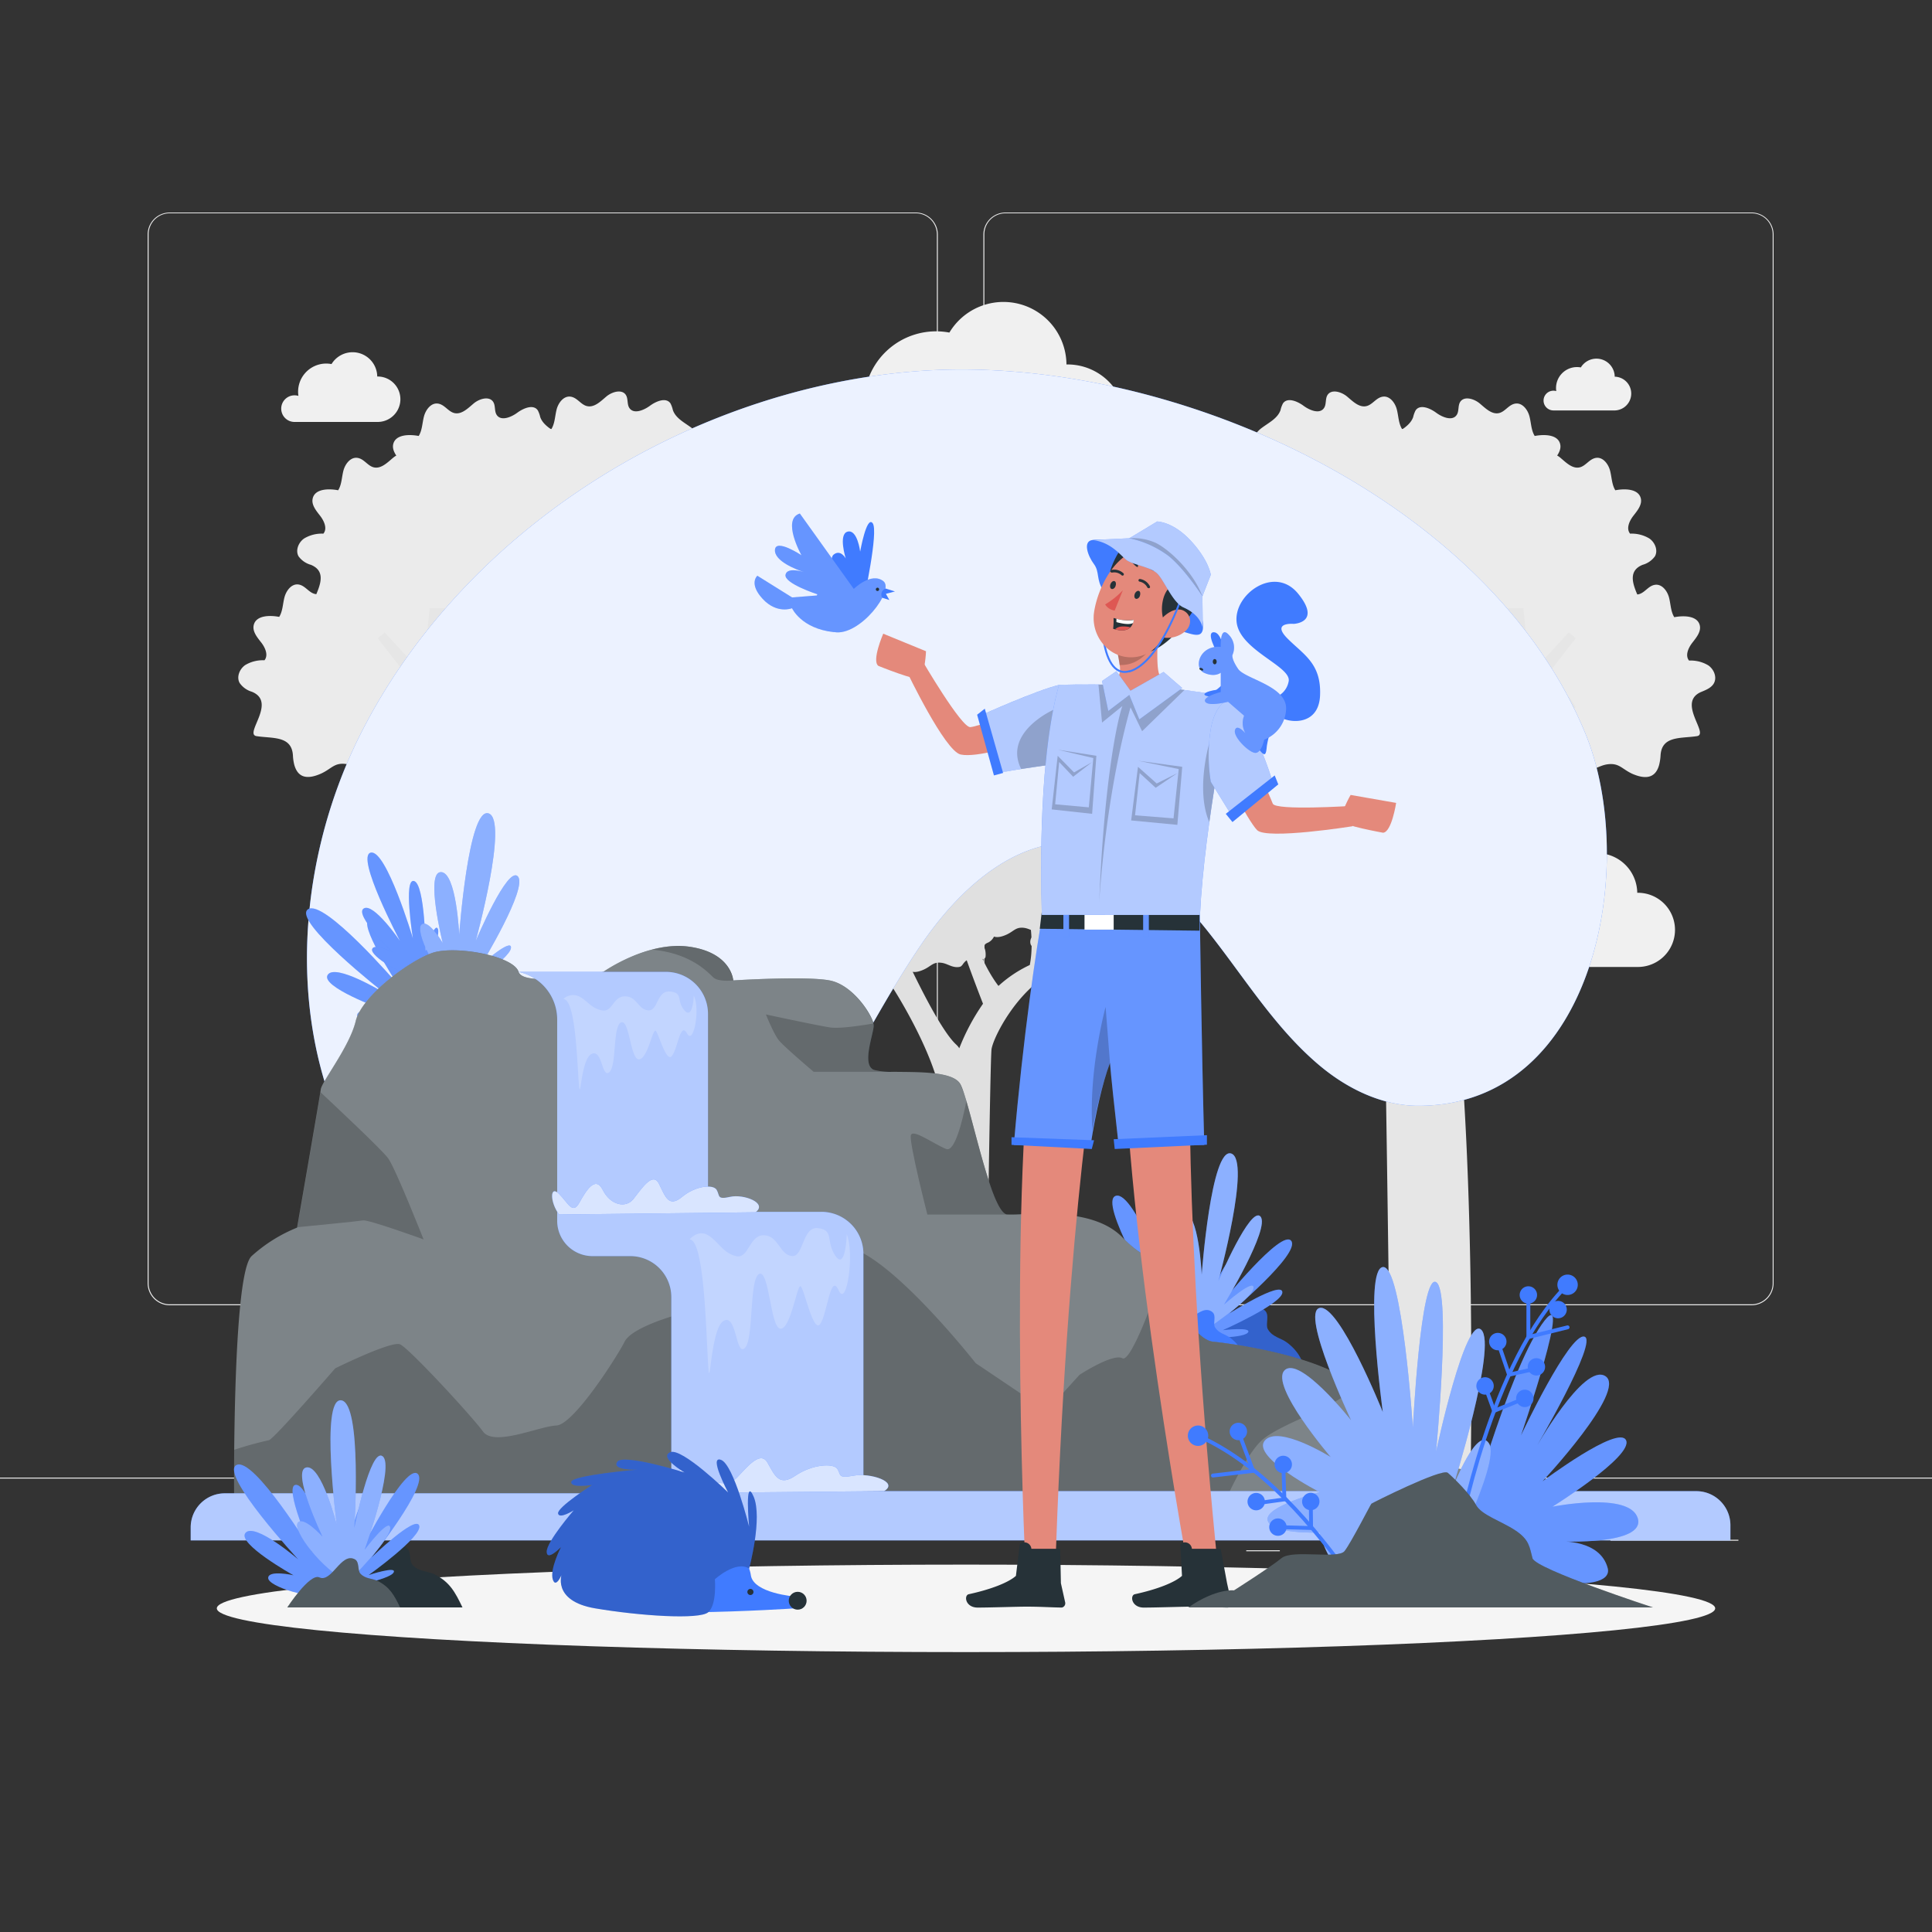 <svg xmlns="http://www.w3.org/2000/svg" viewBox="0 0 500 500"><rect x="0" y="0" width="500" height="500" fill="#333333" stroke="none"/><g id="background-complete"><rect y="382.4" width="500" height="0.25" style="fill:#ebebeb"></rect><rect x="416.78" y="398.49" width="33.12" height="0.25" style="fill:#ebebeb"></rect><rect x="322.53" y="401.21" width="8.69" height="0.25" style="fill:#ebebeb"></rect><rect x="396.59" y="389.21" width="19.19" height="0.25" style="fill:#ebebeb"></rect><rect x="52.46" y="390.89" width="43.19" height="0.25" style="fill:#ebebeb"></rect><rect x="104.56" y="390.89" width="6.33" height="0.25" style="fill:#ebebeb"></rect><rect x="131.47" y="395.11" width="93.68" height="0.25" style="fill:#ebebeb"></rect><path d="M237,337.8H43.91a5.71,5.71,0,0,1-5.7-5.71V60.66A5.71,5.71,0,0,1,43.91,55H237a5.71,5.71,0,0,1,5.71,5.71V332.09A5.71,5.71,0,0,1,237,337.8ZM43.91,55.2a5.46,5.46,0,0,0-5.45,5.46V332.09a5.46,5.46,0,0,0,5.45,5.46H237a5.47,5.47,0,0,0,5.46-5.46V60.66A5.47,5.47,0,0,0,237,55.2Z" style="fill:#ebebeb"></path><path d="M453.31,337.8H260.21a5.72,5.72,0,0,1-5.71-5.71V60.66A5.72,5.72,0,0,1,260.21,55h193.1A5.71,5.71,0,0,1,459,60.66V332.09A5.71,5.71,0,0,1,453.31,337.8ZM260.21,55.2a5.47,5.47,0,0,0-5.46,5.46V332.09a5.47,5.47,0,0,0,5.46,5.46h193.1a5.47,5.47,0,0,0,5.46-5.46V60.66a5.47,5.47,0,0,0-5.46-5.46Z" style="fill:#ebebeb"></path><path d="M212.43,115.57a8.79,8.79,0,0,1,11.35-8.44A18.67,18.67,0,0,1,245.7,86.07,16.31,16.31,0,0,1,276,94.32h.28a15,15,0,0,1,0,30.08H221A8.82,8.82,0,0,1,212.43,115.57Z" style="fill:#f0f0f0"></path><path d="M383.16,244.62a5.63,5.63,0,0,1,5.63-5.63,5.72,5.72,0,0,1,1.62.24,12.25,12.25,0,0,1-.13-1.73,11.92,11.92,0,0,1,11.92-11.92,11.32,11.32,0,0,1,2.2.21,10.42,10.42,0,0,1,19.32,5.26h.17a9.6,9.6,0,1,1,0,19.2H388.64A5.62,5.62,0,0,1,383.16,244.62Z" style="fill:#f0f0f0"></path><path d="M72.78,105.76a3.44,3.44,0,0,1,3.45-3.45,3.64,3.64,0,0,1,1,.14,7.28,7.28,0,0,1,7.22-8.36,7.53,7.53,0,0,1,1.35.13,6.38,6.38,0,0,1,11.83,3.22h.11a5.88,5.88,0,1,1,0,11.76H76.13A3.44,3.44,0,0,1,72.78,105.76Z" style="fill:#f0f0f0"></path><path d="M399.47,103.67a2.56,2.56,0,0,1,2.56-2.56,2.53,2.53,0,0,1,.73.11,5.12,5.12,0,0,1-.06-.78A5.42,5.42,0,0,1,408.12,95a5.55,5.55,0,0,1,1,.09,4.73,4.73,0,0,1,8.77,2.4H418a4.37,4.37,0,0,1,0,8.73H402A2.56,2.56,0,0,1,399.47,103.67Z" style="fill:#f0f0f0"></path><path d="M76.18,198a12,12,0,0,1-.37-2.49c-.31-5.16-5.24-4.35-9.43-5-3.28-.54,5.4-8.82-1.21-11.49A5.86,5.86,0,0,1,62,176.72c-.83-1.55,0-3.57,1.44-4.59a8.87,8.87,0,0,1,5-1.25c1.07-1.31.2-3.28-.85-4.62s-2.32-2.86-1.92-4.51c.6-2.49,4.08-2.58,6.59-2.1.93-1.5.91-3.39,1.37-5.1s1.81-3.5,3.56-3.29,2.67,2.07,4.29,2.45c1.88.45,3.51-1.22,5-2.47s4.06-2,5.08-.38c.61,1,.25,2.36.88,3.33,1.1,1.68,3.7.64,5.32-.56s4.19-2.27,5.32-.61a6.67,6.67,0,0,1,.63,1.72c.76,2.21,3.15,3.31,5,4.72s3.33,4.23,1.75,6c-.77.85-2.14,1.19-2.52,2.28-.48,1.36.9,2.57,2,3.5,1.83,1.56,2.16,6.2-.26,7.47-1,.54-2.5.7-2.74,1.82s.79,1.78,1.46,2.55a4.79,4.79,0,0,1-1.47,7.14c-.58.28-1.29.5-1.5,1.11a2.19,2.19,0,0,0,.14,1.35,7.29,7.29,0,0,1,.23,2.59,1.2,1.2,0,0,1-.32.81,1.23,1.23,0,0,1-.76.21c-3.49.16-5.17-1.08-7.3,2a2.41,2.41,0,0,1-.72.77,2.27,2.27,0,0,1-1,.24c-2.4.2-4-1.3-6.16-1.58-3-.39-3.68,1.18-6.35,2.44C79,202.06,77,200.84,76.18,198Z" style="fill:#ebebeb"></path><path d="M116.33,193.63a11.33,11.33,0,0,1-.38-2.49c-.31-5.16-5.24-4.34-9.43-5-3.28-.55,5.4-8.83-1.21-11.5a5.86,5.86,0,0,1-3.19-2.22c-.83-1.54,0-3.57,1.44-4.58a8.87,8.87,0,0,1,5-1.26c1.08-1.31.2-3.28-.84-4.62s-2.32-2.86-1.93-4.51c.6-2.49,4.08-2.58,6.59-2.1.93-1.5.92-3.38,1.37-5.09s1.81-3.51,3.56-3.3,2.67,2.07,4.29,2.46c1.88.44,3.52-1.23,5-2.48s4.07-2,5.08-.38c.61,1,.25,2.36.88,3.33,1.1,1.68,3.7.64,5.32-.55s4.19-2.28,5.33-.62a7.12,7.12,0,0,1,.62,1.73c.77,2.2,3.15,3.3,5,4.72s3.33,4.22,1.76,6c-.78.85-2.14,1.2-2.53,2.28-.48,1.36.91,2.57,2,3.51,1.83,1.55,2.16,6.2-.26,7.47-1,.53-2.49.69-2.74,1.81s.79,1.78,1.46,2.55a4.79,4.79,0,0,1-1.47,7.14c-.58.28-1.29.51-1.5,1.11a2.18,2.18,0,0,0,.14,1.35,7.29,7.29,0,0,1,.23,2.59.93.93,0,0,1-1.08,1c-3.49.16-5.17-1.07-7.3,2a2.41,2.41,0,0,1-.72.77,2.27,2.27,0,0,1-1,.24c-2.4.2-4-1.3-6.15-1.58-3-.38-3.69,1.18-6.36,2.44C119.16,197.72,117.12,196.5,116.33,193.63Z" style="fill:#ebebeb"></path><path d="M120.19,168.07a12,12,0,0,1-.37-2.49c-.31-5.17-5.24-4.35-9.43-5.05-3.28-.55,5.4-8.82-1.21-11.49a5.82,5.82,0,0,1-3.19-2.23c-.83-1.54,0-3.57,1.44-4.58a8.87,8.87,0,0,1,5-1.25c1.07-1.31.2-3.29-.85-4.62s-2.32-2.86-1.92-4.51c.6-2.5,4.08-2.58,6.59-2.1.93-1.51.91-3.39,1.37-5.1s1.81-3.5,3.56-3.29,2.67,2.07,4.29,2.45c1.88.45,3.51-1.22,5-2.47s4.06-2,5.08-.38c.61,1,.25,2.36.88,3.33,1.1,1.68,3.7.63,5.32-.56s4.19-2.27,5.32-.62a6.88,6.88,0,0,1,.63,1.73c.76,2.21,3.15,3.31,5,4.72s3.33,4.23,1.75,6c-.77.85-2.14,1.19-2.52,2.28-.48,1.36.9,2.57,2,3.5,1.83,1.56,2.16,6.2-.26,7.47-1,.54-2.5.7-2.74,1.82s.79,1.78,1.46,2.55a4.79,4.79,0,0,1-1.47,7.14c-.58.28-1.29.5-1.5,1.11a2.2,2.2,0,0,0,.14,1.35,7.26,7.26,0,0,1,.23,2.58,1.2,1.2,0,0,1-.32.82,1.23,1.23,0,0,1-.76.21c-3.49.16-5.17-1.08-7.3,2a2.53,2.53,0,0,1-.72.77,2.43,2.43,0,0,1-1,.24c-2.4.19-4-1.3-6.16-1.58-3-.39-3.68,1.18-6.35,2.44C123,172.16,121,170.94,120.19,168.07Z" style="fill:#ebebeb"></path><path d="M146.64,180.8a12.66,12.66,0,0,1-.38-2.49c-.31-5.16-5.24-4.34-9.43-5-3.28-.55,5.4-8.83-1.21-11.5a5.86,5.86,0,0,1-3.19-2.22c-.83-1.54,0-3.57,1.44-4.58a8.87,8.87,0,0,1,5-1.26c1.08-1.31.2-3.28-.84-4.62s-2.32-2.86-1.93-4.51c.6-2.49,4.08-2.58,6.6-2.1.93-1.5.91-3.38,1.36-5.1s1.81-3.5,3.57-3.29,2.66,2.07,4.28,2.45c1.89.45,3.52-1.22,5-2.47s4.07-2,5.08-.38c.61,1,.25,2.36.88,3.33,1.1,1.68,3.7.64,5.32-.56s4.19-2.27,5.33-.61a7,7,0,0,1,.62,1.72c.77,2.21,3.15,3.31,5,4.72s3.33,4.23,1.76,6c-.78.85-2.14,1.2-2.53,2.28-.48,1.36.91,2.57,2,3.51,1.83,1.55,2.16,6.2-.25,7.47-1,.53-2.5.69-2.75,1.81s.79,1.78,1.46,2.55a4.8,4.8,0,0,1-1.46,7.14c-.58.28-1.3.51-1.51,1.11a2.26,2.26,0,0,0,.14,1.35,7.29,7.29,0,0,1,.23,2.59,1.24,1.24,0,0,1-.31.81,1.28,1.28,0,0,1-.77.21c-3.49.16-5.17-1.07-7.29,2a2.56,2.56,0,0,1-.73.77,2.27,2.27,0,0,1-1,.24c-2.4.2-4-1.3-6.15-1.58-3-.38-3.69,1.18-6.36,2.44C149.47,184.89,147.43,183.67,146.64,180.8Z" style="fill:#ebebeb"></path><path d="M173.36,174.92a12,12,0,0,1-.37-2.49c-.31-5.16-5.24-4.35-9.44-5.05-3.27-.54,5.4-8.82-1.2-11.49a5.86,5.86,0,0,1-3.19-2.22c-.83-1.55,0-3.57,1.44-4.58a8.76,8.76,0,0,1,5-1.26c1.08-1.31.2-3.28-.84-4.62s-2.32-2.86-1.92-4.51c.59-2.49,4.07-2.58,6.59-2.1.93-1.5.91-3.39,1.36-5.1s1.81-3.5,3.57-3.29,2.66,2.07,4.29,2.45c1.88.45,3.51-1.22,5-2.47s4.06-2,5.08-.38c.61,1,.24,2.36.88,3.33,1.09,1.68,3.7.64,5.31-.56s4.19-2.27,5.33-.61a6.67,6.67,0,0,1,.63,1.72c.76,2.21,3.15,3.31,5,4.72s3.33,4.23,1.76,6c-.77.85-2.14,1.2-2.52,2.28-.49,1.36.9,2.57,2,3.51,1.82,1.55,2.15,6.19-.26,7.47-1,.53-2.5.69-2.75,1.81s.79,1.78,1.47,2.55a4.79,4.79,0,0,1-1.47,7.14c-.58.28-1.29.51-1.51,1.11a2.34,2.34,0,0,0,.14,1.35,6.86,6.86,0,0,1,.23,2.59,1.14,1.14,0,0,1-.31.81,1.25,1.25,0,0,1-.76.21c-3.49.16-5.17-1.08-7.3,2a2.44,2.44,0,0,1-.73.77,2.2,2.2,0,0,1-1,.24c-2.39.2-4-1.3-6.15-1.58-3-.39-3.68,1.18-6.36,2.44C176.19,179,174.15,177.79,173.36,174.92Z" style="fill:#ebebeb"></path><path d="M173.71,203.51a10.09,10.09,0,0,1-.3-2c-.24-4.07-4.12-3.42-7.42-4-2.58-.43,4.25-6.95-1-9a4.53,4.53,0,0,1-2.51-1.75,3,3,0,0,1,1.13-3.61,7.05,7.05,0,0,1,4-1c.85-1,.16-2.58-.66-3.63s-1.83-2.26-1.52-3.55c.47-2,3.21-2,5.19-1.65.73-1.19.72-2.67,1.08-4s1.42-2.76,2.8-2.59,2.1,1.63,3.38,1.93c1.48.35,2.77-1,3.93-1.95s3.2-1.59,4-.3c.48.78.19,1.86.69,2.62.87,1.33,2.92.51,4.19-.43s3.3-1.79,4.19-.49a5.27,5.27,0,0,1,.5,1.36c.6,1.74,2.48,2.6,3.94,3.72s2.62,3.33,1.38,4.69c-.61.67-1.68.94-2,1.79-.38,1.07.72,2,1.58,2.76,1.44,1.23,1.7,4.88-.2,5.88-.8.42-2,.55-2.17,1.43s.63,1.4,1.16,2a3.78,3.78,0,0,1-1.16,5.62c-.45.22-1,.4-1.18.88a1.77,1.77,0,0,0,.1,1.06,5.61,5.61,0,0,1,.19,2,.93.93,0,0,1-.25.64,1,1,0,0,1-.6.17c-2.75.12-4.07-.85-5.75,1.53a2,2,0,0,1-.57.61,1.74,1.74,0,0,1-.76.19c-1.88.16-3.11-1-4.84-1.24-2.39-.31-2.9.93-5,1.92C175.94,206.73,174.33,205.77,173.71,203.51Z" style="fill:#ebebeb"></path><path d="M188.68,193.63a12,12,0,0,1-.37-2.49c-.31-5.16-5.24-4.34-9.43-5-3.28-.55,5.4-8.83-1.21-11.5a5.86,5.86,0,0,1-3.19-2.22c-.83-1.54,0-3.57,1.44-4.58a8.87,8.87,0,0,1,5-1.26c1.07-1.31.2-3.28-.85-4.62s-2.32-2.86-1.92-4.51c.6-2.49,4.08-2.58,6.59-2.1.93-1.5.91-3.38,1.37-5.09s1.81-3.51,3.56-3.3,2.67,2.07,4.29,2.46c1.88.44,3.51-1.23,5-2.48s4.06-2,5.08-.38c.61,1,.25,2.36.88,3.33,1.1,1.68,3.7.64,5.32-.55s4.19-2.28,5.32-.62a6.74,6.74,0,0,1,.63,1.73c.77,2.2,3.15,3.3,5,4.72s3.33,4.22,1.75,6c-.77.85-2.14,1.2-2.52,2.28-.48,1.36.9,2.57,2,3.51,1.83,1.55,2.16,6.2-.26,7.47-1,.53-2.5.69-2.74,1.81s.79,1.78,1.46,2.55a4.79,4.79,0,0,1-1.47,7.14c-.58.28-1.29.51-1.5,1.11a2.18,2.18,0,0,0,.14,1.35,7.29,7.29,0,0,1,.23,2.59.93.93,0,0,1-1.08,1c-3.49.16-5.17-1.07-7.3,2a2.41,2.41,0,0,1-.72.77,2.27,2.27,0,0,1-1,.24c-2.4.2-4-1.3-6.16-1.58-3-.38-3.68,1.18-6.35,2.44C191.52,197.72,189.48,196.5,188.68,193.63Z" style="fill:#ebebeb"></path><path d="M146.64,149.36a12.66,12.66,0,0,1-.38-2.49c-.31-5.17-5.24-4.35-9.43-5.05-3.28-.55,5.4-8.83-1.21-11.5a5.76,5.76,0,0,1-3.19-2.22c-.83-1.54,0-3.57,1.44-4.58a9,9,0,0,1,5-1.26c1.08-1.31.2-3.28-.84-4.62s-2.32-2.86-1.93-4.51c.6-2.49,4.08-2.58,6.6-2.09.93-1.51.91-3.39,1.36-5.1s1.81-3.51,3.57-3.29,2.66,2.07,4.28,2.45c1.89.44,3.52-1.22,5-2.47s4.07-2,5.08-.39c.61,1,.25,2.36.88,3.33,1.1,1.69,3.7.64,5.32-.55s4.19-2.27,5.33-.62a7.27,7.27,0,0,1,.62,1.73c.77,2.21,3.15,3.3,5,4.72s3.33,4.23,1.76,6c-.78.86-2.14,1.2-2.53,2.29-.48,1.35.91,2.57,2,3.5,1.83,1.55,2.16,6.2-.25,7.47-1,.54-2.5.7-2.75,1.82s.79,1.77,1.46,2.54a4.81,4.81,0,0,1-1.46,7.15c-.58.27-1.3.5-1.51,1.11A2.27,2.27,0,0,0,176,144a7.24,7.24,0,0,1,.23,2.58,1.2,1.2,0,0,1-.31.81,1.22,1.22,0,0,1-.77.22c-3.49.15-5.17-1.08-7.29,2a2.35,2.35,0,0,1-.73.77,2.13,2.13,0,0,1-1,.24c-2.4.2-4-1.29-6.15-1.57-3-.39-3.69,1.18-6.36,2.44C149.47,153.44,147.43,152.22,146.64,149.36Z" style="fill:#ebebeb"></path><path d="M112.3,151.11a12,12,0,0,1-.37-2.49c-.31-5.16-5.24-4.34-9.43-5-3.28-.55,5.4-8.83-1.21-11.5a5.86,5.86,0,0,1-3.19-2.22c-.83-1.54,0-3.57,1.44-4.58a8.87,8.87,0,0,1,5-1.26c1.07-1.31.2-3.28-.84-4.62s-2.32-2.86-1.93-4.51c.6-2.49,4.08-2.58,6.59-2.1.93-1.5.91-3.38,1.37-5.09s1.81-3.51,3.56-3.3,2.67,2.07,4.29,2.46c1.88.44,3.52-1.23,5-2.48s4.07-2,5.08-.38c.61,1,.25,2.36.88,3.33,1.1,1.68,3.7.64,5.32-.55s4.19-2.28,5.32-.62a6.74,6.74,0,0,1,.63,1.73c.77,2.2,3.15,3.3,5,4.72s3.33,4.22,1.75,6c-.77.85-2.13,1.2-2.52,2.28-.48,1.36.9,2.57,2,3.51,1.83,1.55,2.16,6.2-.26,7.47-1,.53-2.5.69-2.74,1.81s.79,1.78,1.46,2.55a4.79,4.79,0,0,1-1.47,7.14c-.58.28-1.29.51-1.5,1.11a2.18,2.18,0,0,0,.14,1.35,7.29,7.29,0,0,1,.23,2.59,1.18,1.18,0,0,1-.32.81,1.24,1.24,0,0,1-.76.22c-3.49.15-5.17-1.08-7.3,1.95a2.41,2.41,0,0,1-.72.77,2.27,2.27,0,0,1-1,.24c-2.4.2-4-1.3-6.16-1.58-3-.38-3.68,1.18-6.35,2.44C115.14,155.2,113.1,154,112.3,151.11Z" style="fill:#ebebeb"></path><path d="M91.45,165.16a12.66,12.66,0,0,1-.38-2.49c-.3-5.16-5.23-4.34-9.43-5-3.27-.55,5.4-8.83-1.2-11.5a5.86,5.86,0,0,1-3.19-2.22c-.83-1.54,0-3.57,1.44-4.58a8.84,8.84,0,0,1,5-1.26c1.08-1.31.2-3.28-.84-4.62s-2.32-2.86-1.92-4.51c.59-2.49,4.07-2.58,6.59-2.1.93-1.5.91-3.38,1.36-5.09s1.81-3.51,3.57-3.3,2.66,2.07,4.29,2.46c1.88.44,3.51-1.23,5-2.48s4.06-2,5.08-.38c.61,1,.24,2.36.88,3.33,1.09,1.68,3.7.64,5.31-.56s4.19-2.27,5.33-.61a6.61,6.61,0,0,1,.63,1.73c.76,2.2,3.15,3.3,5,4.72s3.33,4.22,1.76,6c-.77.85-2.14,1.2-2.52,2.28-.49,1.36.9,2.57,2,3.51,1.82,1.55,2.15,6.2-.26,7.47-1,.53-2.5.69-2.75,1.81s.79,1.78,1.47,2.55a4.79,4.79,0,0,1-1.47,7.14c-.58.28-1.29.51-1.51,1.11a2.34,2.34,0,0,0,.14,1.35,6.86,6.86,0,0,1,.23,2.59,1.12,1.12,0,0,1-.31.81,1.2,1.2,0,0,1-.77.21c-3.48.16-5.16-1.07-7.29,2a2.44,2.44,0,0,1-.73.77,2.2,2.2,0,0,1-1,.24c-2.39.2-4-1.3-6.15-1.58-3-.38-3.68,1.18-6.36,2.44C94.28,169.25,92.24,168,91.45,165.16Z" style="fill:#ebebeb"></path><path d="M97.77,182.92s8.72,12.33,11.73,16.24,18,28.27,20.09,44.38c.22,1.72.44,3.2.65,4.49-6.47,42.69-5.46,120.8-5.23,134.17H145.5c.19-15.08,1.93-152.91,2.57-157.12.68-4.45,9.25-21.41,22.48-28.38s24.67-30,24.67-30H191s-7.82,14.13-18.95,21.95a42.43,42.43,0,0,1-5,3c.4-12.74-4.43-24.92-4.43-24.92l-2.27,2.11c3.07,12.58,2.67,20.65,1.74,25.28a45.79,45.79,0,0,0-11.51,7.7c-11.54-15-18-49.33-18-49.33l-3,1.61a174.37,174.37,0,0,0,3.82,21c2.16,8.88,8.52,25.61,11.49,33.21a78.09,78.09,0,0,0-8.72,16.36,6.58,6.58,0,0,0-1.12-1.33c-7.51-6.8-21.65-38.92-21.65-38.92-3.42-7.46,1.81-27.06,1.81-27.06h-4L109.5,174.5l-9.92-10.83-1.81,1.51,10.53,13.53,5.41,17.15L99.58,180.21Z" style="fill:#e6e6e6"></path><path d="M206,252.43a8.73,8.73,0,0,1-.26-1.75c-.22-3.64-3.69-3.06-6.64-3.55-2.31-.39,3.8-6.22-.86-8.1a4.1,4.1,0,0,1-2.24-1.57,2.64,2.64,0,0,1,1-3.22,6.26,6.26,0,0,1,3.54-.89c.75-.92.14-2.31-.6-3.25s-1.63-2-1.35-3.18c.42-1.75,2.87-1.82,4.64-1.48.66-1.06.64-2.38,1-3.59s1.28-2.47,2.51-2.32,1.88,1.46,3,1.73c1.33.31,2.48-.86,3.52-1.74s2.86-1.43,3.58-.27c.43.69.17,1.66.62,2.35.77,1.18,2.6.45,3.74-.39s3-1.61,3.75-.44a4.68,4.68,0,0,1,.44,1.22c.54,1.55,2.22,2.32,3.53,3.32s2.35,3,1.24,4.2c-.55.6-1.51.84-1.78,1.6-.34,1,.64,1.82,1.41,2.47,1.29,1.1,1.52,4.37-.18,5.26-.71.38-1.76.49-1.94,1.28s.56,1.25,1,1.8a3.38,3.38,0,0,1-1,5c-.41.19-.91.35-1.06.78a1.57,1.57,0,0,0,.1,1,5.08,5.08,0,0,1,.16,1.82.81.81,0,0,1-.22.57.84.84,0,0,1-.54.16c-2.45.1-3.64-.76-5.14,1.37a1.29,1.29,0,0,1-1.19.71c-1.68.14-2.79-.91-4.33-1.11-2.14-.27-2.59.83-4.48,1.72C208,255.31,206.53,254.45,206,252.43Z" style="fill:#e0e0e0"></path><path d="M234.25,249.38a8.93,8.93,0,0,1-.27-1.75c-.21-3.64-3.69-3.07-6.64-3.56-2.31-.38,3.8-6.22-.85-8.1a4.11,4.11,0,0,1-2.25-1.56,2.65,2.65,0,0,1,1-3.23,6.22,6.22,0,0,1,3.53-.88c.76-.93.14-2.32-.59-3.26s-1.64-2-1.36-3.17c.42-1.76,2.87-1.82,4.65-1.48.65-1.06.64-2.39.95-3.59s1.28-2.47,2.52-2.32,1.87,1.46,3,1.73c1.32.31,2.47-.86,3.51-1.74s2.87-1.43,3.58-.27c.43.69.17,1.66.62,2.34.77,1.19,2.61.45,3.75-.39s2.95-1.6,3.75-.43a4.85,4.85,0,0,1,.44,1.21c.54,1.56,2.22,2.33,3.53,3.33s2.34,3,1.23,4.19c-.54.6-1.5.84-1.78,1.61-.33.95.64,1.81,1.41,2.47,1.29,1.09,1.52,4.36-.18,5.26-.71.37-1.76.49-1.93,1.28s.56,1.25,1,1.79a3.38,3.38,0,0,1-1,5c-.41.2-.91.36-1.07.78a1.64,1.64,0,0,0,.1,1,5.14,5.14,0,0,1,.17,1.83.84.84,0,0,1-.23.57.87.87,0,0,1-.53.15c-2.46.11-3.64-.76-5.14,1.38a2,2,0,0,1-.51.54,1.63,1.63,0,0,1-.68.17c-1.69.14-2.79-.92-4.33-1.11-2.14-.28-2.6.83-4.48,1.71C236.24,252.26,234.8,251.4,234.25,249.38Z" style="fill:#e0e0e0"></path><path d="M237,231.37a8.73,8.73,0,0,1-.26-1.75c-.22-3.64-3.69-3.06-6.65-3.56-2.3-.38,3.81-6.21-.85-8.09A4.1,4.1,0,0,1,227,216.4a2.64,2.64,0,0,1,1-3.22,6.17,6.17,0,0,1,3.53-.89c.76-.92.15-2.31-.59-3.25s-1.63-2-1.35-3.18c.42-1.76,2.87-1.82,4.64-1.48.65-1.06.64-2.38,1-3.59s1.28-2.47,2.51-2.32,1.88,1.46,3,1.73c1.33.31,2.48-.86,3.52-1.74s2.86-1.43,3.58-.27c.43.69.17,1.66.62,2.34.77,1.19,2.6.45,3.74-.39s3-1.6,3.75-.43a4.68,4.68,0,0,1,.44,1.22c.54,1.55,2.22,2.32,3.53,3.32s2.34,3,1.24,4.19c-.55.6-1.51.85-1.78,1.61-.34,1,.64,1.81,1.41,2.47,1.28,1.09,1.52,4.37-.18,5.26-.72.38-1.76.49-1.94,1.28s.56,1.25,1,1.8a3.37,3.37,0,0,1-1,5c-.41.19-.91.35-1.06.78a1.57,1.57,0,0,0,.1,1,5.08,5.08,0,0,1,.16,1.82.81.81,0,0,1-.22.57.8.8,0,0,1-.54.15c-2.45.11-3.64-.76-5.14,1.38a1.29,1.29,0,0,1-1.19.71c-1.68.14-2.79-.91-4.33-1.11-2.14-.27-2.59.83-4.48,1.72C239,234.25,237.53,233.39,237,231.37Z" style="fill:#e0e0e0"></path><path d="M255.6,240.34a8.7,8.7,0,0,1-.27-1.75c-.21-3.64-3.69-3.06-6.64-3.56-2.31-.38,3.8-6.21-.85-8.09a4.13,4.13,0,0,1-2.25-1.57,2.66,2.66,0,0,1,1-3.23,6.22,6.22,0,0,1,3.53-.88c.76-.92.14-2.31-.59-3.26s-1.64-2-1.36-3.17c.42-1.76,2.87-1.82,4.65-1.48.65-1.06.64-2.38,1-3.59s1.27-2.47,2.51-2.32,1.87,1.46,3,1.73c1.32.31,2.47-.86,3.51-1.74s2.87-1.43,3.58-.27c.43.69.17,1.66.62,2.34.77,1.19,2.61.45,3.75-.39s2.95-1.6,3.75-.43a4.85,4.85,0,0,1,.44,1.21c.54,1.56,2.22,2.33,3.53,3.33s2.34,3,1.23,4.19c-.54.6-1.5.85-1.78,1.61-.33,1,.64,1.81,1.41,2.47,1.29,1.09,1.52,4.37-.18,5.26-.71.38-1.76.49-1.93,1.28s.56,1.25,1,1.79a3.38,3.38,0,0,1-1,5c-.41.2-.91.36-1.07.79a1.65,1.65,0,0,0,.1,1,5.08,5.08,0,0,1,.17,1.82.84.84,0,0,1-.23.57.87.87,0,0,1-.53.15c-2.46.11-3.64-.76-5.14,1.38a1.88,1.88,0,0,1-.51.54,1.63,1.63,0,0,1-.68.17c-1.69.14-2.79-.91-4.33-1.11-2.14-.27-2.6.83-4.48,1.72C257.59,243.22,256.15,242.36,255.6,240.34Z" style="fill:#e0e0e0"></path><path d="M274.42,236.2a8.16,8.16,0,0,1-.26-1.75c-.22-3.64-3.69-3.07-6.65-3.56-2.3-.38,3.81-6.22-.85-8.1a4.09,4.09,0,0,1-2.24-1.56,2.63,2.63,0,0,1,1-3.23,6.24,6.24,0,0,1,3.53-.88c.76-.93.15-2.32-.59-3.26s-1.63-2-1.35-3.17c.42-1.76,2.87-1.82,4.64-1.48.65-1.06.64-2.39,1-3.59s1.27-2.47,2.51-2.32,1.88,1.46,3,1.73c1.33.31,2.48-.86,3.52-1.74s2.86-1.43,3.58-.27c.43.69.17,1.66.61,2.34.78,1.19,2.61.45,3.75-.39s2.95-1.6,3.75-.43a4.48,4.48,0,0,1,.44,1.21c.54,1.56,2.22,2.33,3.53,3.33s2.34,3,1.24,4.19c-.55.6-1.51.84-1.78,1.61-.34,1,.64,1.81,1.41,2.47,1.28,1.09,1.52,4.36-.18,5.26-.72.37-1.76.49-1.94,1.28s.56,1.25,1,1.79a3.37,3.37,0,0,1-1,5c-.41.2-.91.36-1.06.78a1.57,1.57,0,0,0,.1.95,5.13,5.13,0,0,1,.16,1.83.83.83,0,0,1-.22.57.92.92,0,0,1-.54.15c-2.46.11-3.64-.76-5.14,1.38a1.75,1.75,0,0,1-.51.54,1.55,1.55,0,0,1-.68.17c-1.68.14-2.79-.92-4.33-1.11-2.14-.28-2.59.83-4.48,1.71C276.42,239.08,275,238.22,274.42,236.2Z" style="fill:#e0e0e0"></path><path d="M274.67,256.34a6.89,6.89,0,0,1-.21-1.39c-.17-2.86-2.91-2.41-5.23-2.79-1.82-.31,3-4.9-.67-6.38a3.29,3.29,0,0,1-1.77-1.23,2.08,2.08,0,0,1,.8-2.54,4.93,4.93,0,0,1,2.78-.7c.6-.73.11-1.82-.47-2.56s-1.28-1.59-1.06-2.5c.33-1.39,2.26-1.44,3.65-1.17a9.88,9.88,0,0,0,.76-2.82c.25-.95,1-1.95,2-1.83s1.47,1.15,2.37,1.36,1.95-.68,2.77-1.37,2.26-1.13,2.82-.21c.34.54.14,1.3.49,1.84.61.94,2.05.36,2.95-.3s2.32-1.27,2.95-.35a3.93,3.93,0,0,1,.35,1c.42,1.22,1.74,1.83,2.77,2.62s1.85,2.34,1,3.3c-.43.47-1.19.67-1.4,1.27s.5,1.42,1.11,1.94c1,.86,1.19,3.44-.14,4.14-.57.3-1.39.39-1.53,1s.44,1,.81,1.41a2.65,2.65,0,0,1-.81,4c-.32.16-.72.28-.83.62a1.22,1.22,0,0,0,.07.75,3.83,3.83,0,0,1,.13,1.43.63.63,0,0,1-.17.45.66.66,0,0,1-.43.12c-1.93.09-2.86-.6-4,1.09a1.37,1.37,0,0,1-.41.42,1.23,1.23,0,0,1-.53.14c-1.33.11-2.2-.72-3.41-.88-1.69-.21-2,.66-3.53,1.35C276.24,258.6,275.11,257.93,274.67,256.34Z" style="fill:#e0e0e0"></path><path d="M285.21,249.38a9,9,0,0,1-.26-1.75c-.22-3.64-3.69-3.07-6.64-3.56-2.31-.38,3.8-6.22-.85-8.1a4.07,4.07,0,0,1-2.25-1.56,2.66,2.66,0,0,1,1-3.23,6.25,6.25,0,0,1,3.54-.88c.76-.93.14-2.32-.6-3.26s-1.63-2-1.35-3.17c.42-1.76,2.87-1.82,4.64-1.48.66-1.06.64-2.39,1-3.59s1.28-2.47,2.51-2.32,1.88,1.46,3,1.73c1.33.31,2.48-.86,3.52-1.74s2.86-1.43,3.58-.27c.43.69.17,1.66.62,2.34.77,1.19,2.6.45,3.74-.39s3-1.6,3.75-.43a4.87,4.87,0,0,1,.45,1.21c.53,1.56,2.21,2.33,3.52,3.33s2.35,3,1.24,4.19c-.55.6-1.51.84-1.78,1.61-.34.95.64,1.81,1.41,2.47,1.29,1.09,1.52,4.36-.18,5.26-.71.37-1.76.49-1.94,1.28s.56,1.25,1,1.79a3.38,3.38,0,0,1-1,5c-.41.2-.91.36-1.06.78a1.57,1.57,0,0,0,.1,1,5.13,5.13,0,0,1,.16,1.83.83.83,0,0,1-.22.57.9.9,0,0,1-.54.15c-2.45.11-3.64-.76-5.14,1.38a1.75,1.75,0,0,1-.51.54,1.55,1.55,0,0,1-.67.17c-1.69.14-2.8-.92-4.34-1.11-2.14-.28-2.59.83-4.48,1.71C287.21,252.26,285.77,251.4,285.21,249.38Z" style="fill:#e0e0e0"></path><path d="M255.6,218.19a8.7,8.7,0,0,1-.27-1.75c-.21-3.64-3.69-3.06-6.64-3.56-2.31-.38,3.8-6.21-.85-8.09a4.13,4.13,0,0,1-2.25-1.57,2.64,2.64,0,0,1,1-3.22,6.15,6.15,0,0,1,3.53-.89c.76-.92.14-2.31-.59-3.25s-1.64-2-1.36-3.18c.42-1.76,2.87-1.82,4.65-1.48.65-1.06.64-2.38,1-3.59s1.27-2.47,2.51-2.32,1.87,1.46,3,1.73c1.32.31,2.47-.86,3.51-1.74s2.87-1.43,3.58-.27c.43.69.17,1.66.62,2.34.77,1.19,2.61.45,3.75-.39s2.95-1.6,3.75-.43a5.07,5.07,0,0,1,.44,1.22c.54,1.55,2.22,2.32,3.53,3.32s2.34,3,1.23,4.19c-.54.6-1.5.85-1.78,1.61-.33,1,.64,1.81,1.41,2.47,1.29,1.09,1.52,4.37-.18,5.26-.71.38-1.76.49-1.93,1.28s.56,1.25,1,1.8a3.38,3.38,0,0,1-1,5c-.41.19-.91.35-1.07.78a1.65,1.65,0,0,0,.1.95,5.08,5.08,0,0,1,.17,1.82.82.82,0,0,1-.23.57.75.75,0,0,1-.53.15c-2.46.11-3.64-.76-5.14,1.38a1.76,1.76,0,0,1-.51.54,1.63,1.63,0,0,1-.68.17c-1.69.14-2.79-.91-4.33-1.11-2.14-.27-2.6.83-4.48,1.72C257.59,221.07,256.15,220.21,255.6,218.19Z" style="fill:#e0e0e0"></path><path d="M231.42,219.43a8,8,0,0,1-.27-1.75c-.22-3.64-3.69-3.07-6.64-3.56-2.31-.38,3.8-6.21-.85-8.1a4,4,0,0,1-2.25-1.56,2.66,2.66,0,0,1,1-3.23,6.27,6.27,0,0,1,3.54-.88c.76-.93.14-2.31-.6-3.26s-1.63-2-1.35-3.17c.42-1.76,2.87-1.82,4.64-1.48.66-1.06.65-2.39,1-3.59s1.28-2.47,2.52-2.32,1.87,1.46,3,1.73c1.32.31,2.47-.86,3.51-1.74s2.86-1.43,3.58-.27c.43.69.17,1.66.62,2.34.77,1.19,2.6.45,3.74-.39s3-1.6,3.76-.43a5.28,5.28,0,0,1,.44,1.21c.54,1.56,2.21,2.33,3.52,3.33s2.35,3,1.24,4.19c-.55.6-1.51.84-1.78,1.61-.34.95.64,1.81,1.41,2.47,1.29,1.09,1.52,4.36-.18,5.26-.71.37-1.76.49-1.93,1.28s.55,1.25,1,1.79a3.38,3.38,0,0,1-1,5c-.4.2-.91.36-1.06.79a1.58,1.58,0,0,0,.1,1,4.86,4.86,0,0,1,.16,1.82.83.83,0,0,1-.22.57.9.9,0,0,1-.54.15c-2.45.11-3.64-.76-5.13,1.38a1.91,1.91,0,0,1-.52.54,1.55,1.55,0,0,1-.67.17c-1.69.14-2.79-.92-4.34-1.11-2.14-.27-2.59.83-4.47,1.71C233.41,222.31,232,221.45,231.42,219.43Z" style="fill:#e0e0e0"></path><path d="M216.73,229.33a8.23,8.23,0,0,1-.27-1.76c-.21-3.64-3.69-3.06-6.64-3.55-2.31-.39,3.8-6.22-.85-8.1a4.07,4.07,0,0,1-2.25-1.56,2.65,2.65,0,0,1,1-3.23,6.31,6.31,0,0,1,3.53-.89c.76-.92.14-2.31-.59-3.25s-1.64-2-1.36-3.18c.42-1.75,2.87-1.82,4.64-1.47.66-1.06.65-2.39,1-3.6s1.28-2.46,2.52-2.31,1.87,1.45,3,1.72c1.32.32,2.47-.86,3.51-1.74s2.86-1.43,3.58-.27c.43.7.17,1.66.62,2.35.77,1.18,2.61.45,3.74-.39s3-1.6,3.76-.44a5.07,5.07,0,0,1,.44,1.22c.54,1.55,2.22,2.33,3.52,3.32s2.35,3,1.24,4.2c-.54.6-1.5.84-1.78,1.61-.34,1,.64,1.81,1.41,2.46,1.29,1.1,1.52,4.37-.18,5.27-.71.37-1.76.49-1.93,1.27s.55,1.26,1,1.8a3.38,3.38,0,0,1-1,5c-.41.19-.91.35-1.07.78a1.64,1.64,0,0,0,.1.95,5.08,5.08,0,0,1,.17,1.82.82.82,0,0,1-.23.57.84.84,0,0,1-.54.16c-2.45.11-3.63-.76-5.13,1.37a1.92,1.92,0,0,1-.51.55,1.62,1.62,0,0,1-.68.16c-1.69.14-2.79-.91-4.33-1.11-2.14-.27-2.6.83-4.48,1.72C218.72,232.21,217.28,231.35,216.73,229.33Z" style="fill:#e0e0e0"></path><path d="M221.18,241.83s6.14,8.69,8.26,11.44,12.71,19.91,14.15,31.26c.16,1.21.31,2.26.46,3.17-4.56,30.07-3.85,85.08-3.69,94.5H254.8c.13-10.62,1.36-107.71,1.81-110.67.48-3.14,6.51-15.08,15.83-20s17.38-21.14,17.38-21.14h-3s-5.5,9.95-13.34,15.46A30.86,30.86,0,0,1,270,248a50.12,50.12,0,0,0-3.11-17.55l-1.61,1.48c2.17,8.87,1.88,14.54,1.23,17.81a32.13,32.13,0,0,0-8.11,5.42c-8.12-10.57-12.7-34.75-12.7-34.75l-2.08,1.14a123.71,123.71,0,0,0,2.69,14.83c1.52,6.25,6,18,8.09,23.39a55.45,55.45,0,0,0-6.14,11.52,4.76,4.76,0,0,0-.78-.94c-5.3-4.79-15.26-27.41-15.26-27.41-2.4-5.26,1.28-19.06,1.28-19.06h-2.78l-1.25,12.07-7-7.62-1.27,1.06,7.41,9.53L232.41,251l-10-11Z" style="fill:#e0e0e0"></path><path d="M429.37,198a12.66,12.66,0,0,0,.38-2.49c.3-5.16,5.23-4.35,9.43-5,3.28-.54-5.4-8.82,1.21-11.49,1.22-.5,2.56-1.06,3.18-2.22.83-1.55,0-3.57-1.44-4.59a8.81,8.81,0,0,0-5-1.25c-1.08-1.31-.2-3.28.84-4.62s2.32-2.86,1.93-4.51c-.6-2.49-4.08-2.58-6.6-2.1-.93-1.5-.91-3.39-1.36-5.1s-1.81-3.5-3.57-3.29-2.66,2.07-4.28,2.45c-1.89.45-3.52-1.22-5-2.47s-4.06-2-5.08-.38c-.61,1-.24,2.36-.88,3.33-1.09,1.68-3.7.64-5.31-.56s-4.19-2.27-5.33-.61a7.06,7.06,0,0,0-.63,1.72c-.76,2.21-3.14,3.31-5,4.72s-3.33,4.23-1.76,6c.78.85,2.14,1.19,2.53,2.28.48,1.36-.91,2.57-2,3.5-1.82,1.56-2.15,6.2.26,7.47,1,.54,2.5.7,2.75,1.82s-.79,1.78-1.47,2.55a4.8,4.8,0,0,0,1.47,7.14c.58.28,1.29.5,1.51,1.11a2.34,2.34,0,0,1-.14,1.35,7.07,7.07,0,0,0-.23,2.59,1.24,1.24,0,0,0,.31.81,1.28,1.28,0,0,0,.77.21c3.48.16,5.16-1.08,7.29,2a2.56,2.56,0,0,0,.73.77,2.27,2.27,0,0,0,1,.24c2.4.2,4-1.3,6.15-1.58,3-.39,3.68,1.18,6.36,2.44C426.54,202.06,428.58,200.84,429.37,198Z" style="fill:#ebebeb"></path><path d="M389.23,193.63a12.66,12.66,0,0,0,.38-2.49c.3-5.16,5.23-4.34,9.43-5,3.27-.55-5.4-8.83,1.2-11.5a5.86,5.86,0,0,0,3.19-2.22c.83-1.54,0-3.57-1.44-4.58a8.84,8.84,0,0,0-5-1.26c-1.08-1.31-.2-3.28.84-4.62s2.32-2.86,1.92-4.51c-.59-2.49-4.07-2.58-6.59-2.1-.93-1.5-.91-3.38-1.36-5.09s-1.81-3.51-3.57-3.3-2.66,2.07-4.29,2.46c-1.88.44-3.51-1.23-5-2.48s-4.06-2-5.08-.38c-.61,1-.24,2.36-.88,3.33-1.09,1.68-3.7.64-5.31-.55s-4.19-2.28-5.33-.62a6.74,6.74,0,0,0-.63,1.73c-.76,2.2-3.15,3.3-5,4.72s-3.33,4.22-1.76,6c.78.85,2.14,1.2,2.52,2.28.49,1.36-.9,2.57-2,3.51-1.82,1.55-2.15,6.2.26,7.47,1,.53,2.5.69,2.75,1.81s-.79,1.78-1.47,2.55a4.79,4.79,0,0,0,1.47,7.14c.58.28,1.29.51,1.51,1.11a2.34,2.34,0,0,1-.14,1.35,6.86,6.86,0,0,0-.23,2.59,1.12,1.12,0,0,0,.31.81,1.21,1.21,0,0,0,.77.21c3.48.16,5.16-1.07,7.29,2a2.44,2.44,0,0,0,.73.77,2.23,2.23,0,0,0,1,.24c2.39.2,4-1.3,6.15-1.58,3-.38,3.68,1.18,6.36,2.44C386.4,197.72,388.44,196.5,389.23,193.63Z" style="fill:#ebebeb"></path><path d="M385.36,168.07a12.66,12.66,0,0,0,.38-2.49c.3-5.17,5.23-4.35,9.43-5.05,3.28-.55-5.4-8.82,1.21-11.49,1.22-.5,2.56-1.06,3.18-2.23.83-1.54,0-3.57-1.44-4.58a8.81,8.81,0,0,0-5-1.25c-1.08-1.31-.2-3.29.84-4.62s2.32-2.86,1.93-4.51c-.6-2.5-4.08-2.58-6.6-2.1-.93-1.51-.91-3.39-1.36-5.1s-1.81-3.5-3.57-3.29-2.66,2.07-4.28,2.45c-1.89.45-3.52-1.22-5-2.47s-4.06-2-5.08-.38c-.61,1-.24,2.36-.88,3.33-1.09,1.68-3.7.63-5.31-.56s-4.19-2.27-5.33-.62a7.3,7.3,0,0,0-.63,1.73c-.76,2.21-3.14,3.31-5,4.72s-3.33,4.23-1.76,6c.78.85,2.14,1.19,2.53,2.28.48,1.36-.91,2.57-2,3.5-1.82,1.56-2.15,6.2.26,7.47,1,.54,2.5.7,2.75,1.82s-.79,1.78-1.47,2.55a4.8,4.8,0,0,0,1.47,7.14c.58.28,1.29.5,1.51,1.11a2.35,2.35,0,0,1-.14,1.35,7,7,0,0,0-.23,2.58,1.24,1.24,0,0,0,.31.82,1.28,1.28,0,0,0,.77.21c3.48.16,5.16-1.08,7.29,2a2.56,2.56,0,0,0,.73.77,2.43,2.43,0,0,0,1,.24c2.4.19,4-1.3,6.15-1.58,3-.39,3.68,1.18,6.36,2.44C382.53,172.16,384.57,170.94,385.36,168.07Z" style="fill:#ebebeb"></path><path d="M358.92,180.8a12,12,0,0,0,.37-2.49c.31-5.16,5.24-4.34,9.44-5,3.27-.55-5.4-8.83,1.2-11.5a5.86,5.86,0,0,0,3.19-2.22c.83-1.54,0-3.57-1.44-4.58a8.84,8.84,0,0,0-5-1.26c-1.08-1.31-.2-3.28.84-4.62s2.32-2.86,1.92-4.51c-.59-2.49-4.08-2.58-6.59-2.1-.93-1.5-.91-3.38-1.36-5.1s-1.81-3.5-3.57-3.29-2.67,2.07-4.29,2.45c-1.88.45-3.51-1.22-5-2.47s-4.06-2-5.08-.38c-.61,1-.24,2.36-.88,3.33-1.1,1.68-3.7.64-5.31-.56s-4.19-2.27-5.33-.61a6.67,6.67,0,0,0-.63,1.72c-.76,2.21-3.15,3.31-5,4.72s-3.33,4.23-1.76,6c.77.85,2.14,1.2,2.52,2.28.48,1.36-.9,2.57-2,3.51-1.82,1.55-2.15,6.2.26,7.47,1,.53,2.5.69,2.75,1.81s-.79,1.78-1.47,2.55a4.79,4.79,0,0,0,1.47,7.14c.58.28,1.29.51,1.51,1.11a2.34,2.34,0,0,1-.14,1.35,7.08,7.08,0,0,0-.24,2.59,1.2,1.2,0,0,0,.32.81,1.23,1.23,0,0,0,.76.21c3.49.16,5.17-1.07,7.3,2a2.53,2.53,0,0,0,.72.77,2.28,2.28,0,0,0,1,.24c2.39.2,4-1.3,6.15-1.58,3-.38,3.68,1.18,6.36,2.44C356.09,184.89,358.13,183.67,358.92,180.8Z" style="fill:#ebebeb"></path><path d="M332.19,174.92a11.33,11.33,0,0,0,.38-2.49c.31-5.16,5.24-4.35,9.43-5.05,3.28-.54-5.4-8.82,1.21-11.49a5.86,5.86,0,0,0,3.19-2.22c.83-1.55,0-3.57-1.44-4.58a8.8,8.8,0,0,0-5-1.26c-1.08-1.31-.2-3.28.84-4.62s2.32-2.86,1.93-4.51c-.6-2.49-4.08-2.58-6.6-2.1-.92-1.5-.91-3.39-1.36-5.1s-1.81-3.5-3.56-3.29-2.67,2.07-4.29,2.45c-1.89.45-3.52-1.22-5-2.47s-4.07-2-5.08-.38c-.61,1-.25,2.36-.88,3.33-1.1,1.68-3.7.64-5.32-.56s-4.19-2.27-5.33-.61a7,7,0,0,0-.62,1.72c-.77,2.21-3.15,3.31-5,4.72s-3.33,4.23-1.76,6c.78.85,2.14,1.2,2.53,2.28.48,1.36-.91,2.57-2,3.51-1.83,1.55-2.16,6.19.25,7.47,1,.53,2.5.69,2.75,1.81s-.79,1.78-1.46,2.55a4.8,4.8,0,0,0,1.46,7.14c.58.28,1.3.51,1.51,1.11a2.26,2.26,0,0,1-.14,1.35,7.29,7.29,0,0,0-.23,2.59,1.24,1.24,0,0,0,.31.81,1.28,1.28,0,0,0,.77.21c3.49.16,5.17-1.08,7.29,2a2.56,2.56,0,0,0,.73.77,2.27,2.27,0,0,0,1,.24c2.4.2,4-1.3,6.15-1.58,3-.39,3.69,1.18,6.36,2.44C329.36,179,331.4,177.79,332.19,174.92Z" style="fill:#ebebeb"></path><path d="M331.84,203.51a9.38,9.38,0,0,0,.3-2c.24-4.07,4.12-3.42,7.43-4,2.58-.43-4.25-6.95.95-9a4.6,4.6,0,0,0,2.51-1.75,3,3,0,0,0-1.13-3.61,7.1,7.1,0,0,0-3.95-1c-.85-1-.16-2.58.66-3.63s1.83-2.26,1.51-3.55c-.47-2-3.21-2-5.19-1.65-.73-1.19-.72-2.67-1.07-4s-1.43-2.76-2.81-2.59-2.1,1.63-3.37,1.93c-1.49.35-2.77-1-3.94-1.95s-3.19-1.59-4-.3c-.48.78-.19,1.86-.69,2.62-.86,1.33-2.91.51-4.18-.43s-3.3-1.79-4.2-.49a5.65,5.65,0,0,0-.49,1.36c-.6,1.74-2.48,2.6-3.94,3.72s-2.62,3.33-1.39,4.69c.61.67,1.69.94,2,1.79.38,1.07-.71,2-1.57,2.76-1.44,1.23-1.7,4.88.2,5.88.8.42,2,.55,2.16,1.43s-.62,1.4-1.15,2a3.77,3.77,0,0,0,1.15,5.62c.46.22,1,.4,1.19.88a1.78,1.78,0,0,1-.11,1.06,5.39,5.39,0,0,0-.18,2,.93.93,0,0,0,.25.64,1,1,0,0,0,.6.17c2.74.12,4.07-.85,5.74,1.53a2,2,0,0,0,.57.61,1.82,1.82,0,0,0,.76.19c1.89.16,3.12-1,4.84-1.24,2.4-.31,2.9.93,5,1.92C329.62,206.73,331.22,205.77,331.84,203.51Z" style="fill:#ebebeb"></path><path d="M316.87,193.63a12.66,12.66,0,0,0,.38-2.49c.3-5.16,5.23-4.34,9.43-5,3.27-.55-5.4-8.83,1.21-11.5,1.22-.5,2.56-1.06,3.18-2.22.83-1.54,0-3.57-1.44-4.58a8.82,8.82,0,0,0-5-1.26c-1.08-1.31-.2-3.28.84-4.62s2.32-2.86,1.93-4.51c-.6-2.49-4.08-2.58-6.6-2.1-.93-1.5-.91-3.38-1.36-5.09s-1.81-3.51-3.57-3.3-2.66,2.07-4.28,2.46c-1.89.44-3.52-1.23-5-2.48s-4.06-2-5.08-.38c-.61,1-.24,2.36-.88,3.33-1.09,1.68-3.7.64-5.31-.55s-4.19-2.28-5.33-.62a7.14,7.14,0,0,0-.63,1.73c-.76,2.2-3.14,3.3-5,4.72s-3.33,4.22-1.76,6c.78.85,2.14,1.2,2.53,2.28.48,1.36-.91,2.57-2,3.51-1.82,1.55-2.15,6.2.26,7.47,1,.53,2.5.69,2.75,1.81s-.79,1.78-1.47,2.55a4.8,4.8,0,0,0,1.47,7.14c.58.28,1.29.51,1.51,1.11a2.34,2.34,0,0,1-.14,1.35,6.86,6.86,0,0,0-.23,2.59.92.92,0,0,0,1.08,1c3.48.16,5.16-1.07,7.29,2a2.56,2.56,0,0,0,.73.77,2.27,2.27,0,0,0,1,.24c2.4.2,4-1.3,6.15-1.58,3-.38,3.68,1.18,6.36,2.44C314,197.72,316.08,196.5,316.87,193.63Z" style="fill:#ebebeb"></path><path d="M358.92,149.36a12,12,0,0,0,.37-2.49c.31-5.17,5.24-4.35,9.44-5.05,3.27-.55-5.4-8.83,1.2-11.5a5.76,5.76,0,0,0,3.19-2.22c.83-1.54,0-3.57-1.44-4.58a8.92,8.92,0,0,0-5-1.26c-1.08-1.31-.2-3.28.84-4.62s2.32-2.86,1.92-4.51c-.59-2.49-4.08-2.58-6.59-2.09-.93-1.51-.91-3.39-1.36-5.1s-1.81-3.51-3.57-3.29-2.67,2.07-4.29,2.45c-1.88.44-3.51-1.22-5-2.47s-4.06-2-5.08-.39c-.61,1-.24,2.36-.88,3.33-1.1,1.69-3.7.64-5.31-.55s-4.19-2.27-5.33-.62a6.88,6.88,0,0,0-.63,1.73c-.76,2.21-3.15,3.3-5,4.72s-3.33,4.23-1.76,6c.77.86,2.14,1.2,2.52,2.29.48,1.35-.9,2.57-2,3.5-1.82,1.55-2.15,6.2.26,7.47,1,.54,2.5.7,2.75,1.82s-.79,1.77-1.47,2.54a4.8,4.8,0,0,0,1.47,7.15c.58.27,1.29.5,1.51,1.11a2.35,2.35,0,0,1-.14,1.35,7,7,0,0,0-.24,2.58,1.16,1.16,0,0,0,.32.81,1.18,1.18,0,0,0,.76.22c3.49.15,5.17-1.08,7.3,2a2.32,2.32,0,0,0,.72.77,2.14,2.14,0,0,0,1,.24c2.39.2,4-1.29,6.15-1.57,3-.39,3.68,1.18,6.36,2.44C356.09,153.44,358.13,152.22,358.92,149.36Z" style="fill:#ebebeb"></path><path d="M393.25,151.11a12.66,12.66,0,0,0,.38-2.49c.3-5.16,5.23-4.34,9.43-5,3.27-.55-5.4-8.83,1.21-11.5,1.22-.5,2.56-1.06,3.18-2.22.83-1.54,0-3.57-1.44-4.58a8.82,8.82,0,0,0-5-1.26c-1.08-1.31-.2-3.28.84-4.62s2.32-2.86,1.92-4.51c-.59-2.49-4.07-2.58-6.59-2.1-.93-1.5-.91-3.38-1.36-5.09s-1.81-3.51-3.57-3.3-2.66,2.07-4.29,2.46c-1.88.44-3.51-1.23-5-2.48s-4.06-2-5.08-.38c-.61,1-.24,2.36-.88,3.33-1.09,1.68-3.7.64-5.31-.55s-4.19-2.28-5.33-.62a7.14,7.14,0,0,0-.63,1.73c-.76,2.2-3.15,3.3-5,4.72s-3.33,4.22-1.76,6c.78.85,2.14,1.2,2.53,2.28.48,1.36-.91,2.57-2,3.51-1.82,1.55-2.15,6.2.26,7.47,1,.53,2.5.69,2.75,1.81s-.79,1.78-1.47,2.55a4.8,4.8,0,0,0,1.47,7.14c.58.28,1.29.51,1.51,1.11a2.34,2.34,0,0,1-.14,1.35,6.86,6.86,0,0,0-.23,2.59,1.17,1.17,0,0,0,.31.81,1.29,1.29,0,0,0,.77.22c3.48.15,5.16-1.08,7.29,1.95a2.56,2.56,0,0,0,.73.77,2.23,2.23,0,0,0,1,.24c2.39.2,4-1.3,6.15-1.58,3-.38,3.68,1.18,6.36,2.44C390.42,155.2,392.46,154,393.25,151.11Z" style="fill:#ebebeb"></path><path d="M414.1,165.16a11.33,11.33,0,0,0,.38-2.49c.31-5.16,5.24-4.34,9.43-5,3.28-.55-5.4-8.83,1.21-11.5a5.86,5.86,0,0,0,3.19-2.22c.83-1.54,0-3.57-1.44-4.58a8.87,8.87,0,0,0-5-1.26c-1.08-1.31-.2-3.28.84-4.62s2.32-2.86,1.93-4.51c-.6-2.49-4.08-2.58-6.6-2.1-.92-1.5-.91-3.38-1.36-5.09s-1.81-3.51-3.56-3.3-2.67,2.07-4.29,2.46c-1.89.44-3.52-1.23-5-2.48s-4.07-2-5.08-.38c-.61,1-.25,2.36-.88,3.33-1.1,1.68-3.7.64-5.32-.56s-4.19-2.27-5.33-.61a7,7,0,0,0-.62,1.73c-.77,2.2-3.15,3.3-5,4.72s-3.33,4.22-1.76,6c.78.85,2.14,1.2,2.53,2.28.48,1.36-.91,2.57-2,3.51-1.83,1.55-2.16,6.2.25,7.47,1,.53,2.5.69,2.75,1.81s-.79,1.78-1.46,2.55a4.8,4.8,0,0,0,1.46,7.14c.58.28,1.3.51,1.51,1.11a2.26,2.26,0,0,1-.14,1.35,7.29,7.29,0,0,0-.23,2.59.93.93,0,0,0,1.08,1c3.49.16,5.17-1.07,7.29,2a2.56,2.56,0,0,0,.73.77,2.27,2.27,0,0,0,1,.24c2.4.2,4-1.3,6.15-1.58,3-.38,3.69,1.18,6.36,2.44C411.27,169.25,413.31,168,414.1,165.16Z" style="fill:#ebebeb"></path><path d="M407.78,182.92s-8.72,12.33-11.73,16.24S378,227.43,376,243.54c-.22,1.72-.43,3.2-.64,4.49,6.47,42.69,5.45,120.8,5.22,134.17H360.05c-.18-15.08-1.93-152.91-2.57-157.12-.68-4.45-9.24-21.41-22.47-28.38s-24.67-30-24.67-30h4.22s7.81,14.13,18.94,21.95a42.55,42.55,0,0,0,5,3c-.4-12.74,4.42-24.92,4.42-24.92l2.28,2.11c-3.07,12.58-2.67,20.65-1.74,25.28a46,46,0,0,1,11.51,7.7c11.54-15,18-49.33,18-49.33l2.95,1.61a175.39,175.39,0,0,1-3.81,21c-2.17,8.88-8.53,25.61-11.49,33.21a79,79,0,0,1,8.72,16.36,6.54,6.54,0,0,1,1.11-1.33c7.52-6.8,21.65-38.92,21.65-38.92,3.42-7.46-1.8-27.06-1.8-27.06h3.94l1.77,17.14L406,163.67l1.8,1.51-10.52,13.53-5.42,17.15L406,180.21Z" style="fill:#e6e6e6"></path></g><g id="background-simple"><path d="M128.34,331.82a66,66,0,0,1-28.76-21.47c-26.62-34.17-25-83.69-5.92-121.07,27-52.87,85.07-88.73,143.71-93.22,63.9-4.9,147.83,32.15,173.06,94.12,13.42,33,3,95.91-43.33,96-9.44,0-18.46-4.42-25.68-10.5-16.13-13.59-25.15-33.83-41-47.71-23.79-20.81-46.9-5.71-62.09,16.59-17.09,25.1-28.51,55.42-51.55,76C169.56,336,147.64,339,128.34,331.82Z" style="fill:#407BFF"></path><path d="M128.34,331.82a66,66,0,0,1-28.76-21.47c-26.62-34.17-25-83.69-5.92-121.07,27-52.87,85.07-88.73,143.71-93.22,63.9-4.9,147.83,32.15,173.06,94.12,13.42,33,3,95.91-43.33,96-9.44,0-18.46-4.42-25.68-10.5-16.13-13.59-25.15-33.83-41-47.71-23.79-20.81-46.9-5.71-62.09,16.59-17.09,25.1-28.51,55.42-51.55,76C169.56,336,147.64,339,128.34,331.82Z" style="fill:#fff;opacity:0.9"></path></g><g id="Shadow"><ellipse id="path" cx="250" cy="416.24" rx="193.89" ry="11.32" style="fill:#f5f5f5"></ellipse></g><g id="Waterfall"><path d="M338.55,357.39,302.67,350s9.4-9.46,12.16-7.44c3.59,2.62,8.57-6.68,12.48-3.43,1.37,1.15.07,3.64.82,4.91,1.25,2.09,3.36,2.17,5.11,3.54C336.65,350.25,337.49,353.05,338.55,357.39Z" style="fill:#407BFF"></path><path d="M338.55,357.39,302.67,350s9.4-9.46,12.16-7.44c3.59,2.62,8.57-6.68,12.48-3.43,1.37,1.15.07,3.64.82,4.91,1.25,2.09,3.36,2.17,5.11,3.54C336.65,350.25,337.49,353.05,338.55,357.39Z" style="opacity:0.2;isolation:isolate"></path><path d="M307.22,347.75s5.18-13.18,4-15.52-3.45,7.07-3.45,7.07-1.39-20.88-4.87-21.7.63,18,.63,18-9.92-27.5-14.73-26.13,10.71,27.16,10.71,27.16-9-11.66-12-9.5,9.92,13.28,9.92,13.28-6.12-2.77-6.55-.63S300.55,347.64,307.22,347.75Z" style="fill:#407BFF"></path><path d="M307.22,347.75s5.18-13.18,4-15.52-3.45,7.07-3.45,7.07-1.39-20.88-4.87-21.7.63,18,.63,18-9.92-27.5-14.73-26.13,10.71,27.16,10.71,27.16-9-11.66-12-9.5,9.92,13.28,9.92,13.28-6.12-2.77-6.55-.63S300.55,347.64,307.22,347.75Z" style="fill:#fff;opacity:0.2;isolation:isolate"></path><path d="M309.78,346.25s11.65.27,13.12-1.33-6.44-.67-6.44-.67,15.75-7,15.41-9.89-13.74,5.56-13.74,5.56,18.48-15.44,16.05-18.77-18,16-18,16,6.48-10.24,4-11.92-7.47,11.42-7.47,11.42.41-5.51-1.36-5.25S308,341.05,309.78,346.25Z" style="fill:#407BFF"></path><path d="M309.78,346.25s11.65.27,13.12-1.33-6.44-.67-6.44-.67,15.75-7,15.41-9.89-13.74,5.56-13.74,5.56,18.48-15.44,16.05-18.77-18,16-18,16,6.48-10.24,4-11.92-7.47,11.42-7.47,11.42.41-5.51-1.36-5.25S308,341.05,309.78,346.25Z" style="fill:#fff;opacity:0.2;isolation:isolate"></path><path d="M310.93,344.93s13.09-8.64,13.48-11.53-7.62,4.2-7.62,4.2,12-19.79,9.43-22.75-10.91,16.68-10.91,16.68,8.57-31.23,3.34-33S311,329.89,311,329.89s-.7-16.29-4.75-16.22.5,18.35.5,18.35-3.77-6.41-5.53-4.75S305,340.57,310.93,344.93Z" style="fill:#407BFF"></path><path d="M310.93,344.93s13.09-8.64,13.48-11.53-7.62,4.2-7.62,4.2,12-19.79,9.43-22.75-10.91,16.68-10.91,16.68,8.57-31.23,3.34-33S311,329.89,311,329.89s-.7-16.29-4.75-16.22.5,18.35.5,18.35-3.77-6.41-5.53-4.75S305,340.57,310.93,344.93Z" style="fill:#fff;opacity:0.4;isolation:isolate"></path><path d="M322.74,354.13l-28.59-5.89s7.49-7.54,9.69-5.94c2.86,2.09,6.83-5.31,9.94-2.72,1.1.91.06,2.89.66,3.91,1,1.66,2.68,1.73,4.07,2.82C321.23,348.44,321.9,350.67,322.74,354.13Z" style="fill:#407BFF"></path><path d="M110.56,264.55s.14-14.15-1.83-15.91-.7,7.83-.7,7.83-8.75-19-12.29-18.53,7,16.58,7,16.58-19.06-22.17-23.07-19.17,19.69,21.56,19.69,21.56-12.56-7.69-14.55-4.62,14,8.87,14,8.87-6.7-.4-6.35,1.75S104.29,266.83,110.56,264.55Z" style="fill:#407BFF"></path><path d="M110.56,264.55s.14-14.15-1.83-15.91-.7,7.83-.7,7.83-8.75-19-12.29-18.53,7,16.58,7,16.58-19.06-22.17-23.07-19.17,19.69,21.56,19.69,21.56-12.56-7.69-14.55-4.62,14,8.87,14,8.87-6.7-.4-6.35,1.75S104.29,266.83,110.56,264.55Z" style="fill:#fff;opacity:0.2;isolation:isolate"></path><path d="M109.33,253s4.86-10.6,4-12.58-3.16,5.65-3.16,5.65-.18-17.22-3-18.06-.32,14.81-.32,14.81-6.88-23.07-10.9-22.16,7.55,22.82,7.55,22.82-6.85-10-9.38-8.36,7.54,11.37,7.54,11.37-4.9-2.55-5.36-.82S103.85,252.57,109.33,253Z" style="fill:#407BFF"></path><path d="M109.33,253s4.86-10.6,4-12.58-3.16,5.65-3.16,5.65-.18-17.22-3-18.06-.32,14.81-.32,14.81-6.88-23.07-10.9-22.16,7.55,22.82,7.55,22.82-6.85-10-9.38-8.36,7.54,11.37,7.54,11.37-4.9-2.55-5.36-.82S103.85,252.57,109.33,253Z" style="fill:#fff;opacity:0.2;isolation:isolate"></path><path d="M118.75,256.91s13.08-8.64,13.48-11.53-7.63,4.2-7.63,4.2,12.05-19.79,9.43-22.75-10.91,16.68-10.91,16.68,8.58-31.23,3.34-33-7.62,31.41-7.62,31.41-.71-16.29-4.76-16.22.5,18.35.5,18.35-3.77-6.41-5.52-4.75S112.78,252.55,118.75,256.91Z" style="fill:#407BFF"></path><path d="M118.75,256.91s13.08-8.64,13.48-11.53-7.63,4.2-7.63,4.2,12.05-19.79,9.43-22.75-10.91,16.68-10.91,16.68,8.58-31.23,3.34-33-7.62,31.41-7.62,31.41-.71-16.29-4.76-16.22.5,18.35.5,18.35-3.77-6.41-5.52-4.75S112.78,252.55,118.75,256.91Z" style="fill:#fff;opacity:0.4;isolation:isolate"></path><path d="M156.13,251.52s11.42-8.08,22.33-6.5,11.3,8.71,11.3,8.71,18.61-1.19,24.93,0,11.45,9.58,11.46,11.71-3.17,10.05,0,11.43,19.91-1,22.42,3.76,7.84,33.34,12.1,33.68,21.65-2.43,29.76,5.88,8,2.07,12.21,12.31,8.43,14.43,11.27,14.71S346,351,352.75,360.93A141,141,0,0,0,367.66,379s40.22,3.54,43.24,11.59H60.61S60,330,65.14,325.08A39.63,39.63,0,0,1,76.9,317.7s5.87-33.73,6.15-35.8,7.41-11,9-17.62,14-15.7,19.85-17.68,21,.73,22.31,4.92S156.13,251.52,156.13,251.52Z" style="fill:#263238"></path><path d="M410.9,390.59H60.61s-.07-6.48,0-15.38c.19-18.3,1-46.83,4.5-50.13A39.63,39.63,0,0,1,76.9,317.7a.65.65,0,0,0,0-.1c.32-1.85,5.16-29.66,6-34.94l.12-.76c.29-2.06,7.41-11,9-17.62s14-15.7,19.85-17.68,21,.73,22.31,4.92,21.93,0,21.93,0a43.59,43.59,0,0,1,12.54-5.75h0a24.59,24.59,0,0,1,9.77-.75c10.9,1.58,11.3,8.71,11.3,8.71s18.61-1.19,24.93,0c5.84,1.09,10.66,8.35,11.37,11.12a2.42,2.42,0,0,1,.09.59c0,2.13-3.17,10.05,0,11.43a17,17,0,0,0,5,.51c6.18.11,15.6-.22,17.43,3.25A27.77,27.77,0,0,1,250.1,285v0c2.8,9.46,7,29,10.57,29.31h.21c4.59.24,21.57-2.31,29.55,5.87,6.81,7,7.82,3.7,10.46,8.51a38,38,0,0,1,1.75,3.8c4.22,10.24,8.43,14.43,11.27,14.71,2.64.25,28.18,3.35,37.13,11.76a11.49,11.49,0,0,1,1.71,2A141,141,0,0,0,367.66,379S407.88,382.54,410.9,390.59Z" style="fill:#fff;opacity:0.4"></path><path d="M109.62,320.76s-14.3-5.19-15.68-4.92c-1.18.22-13.47,1.42-17,1.76.32-1.85,5.16-29.66,6-34.94,3.34,3.12,15.81,14.81,17.5,17.09C102.37,302.38,109.62,320.76,109.62,320.76Z" style="opacity:0.2;isolation:isolate"></path><path d="M189.76,253.73s-3.83.45-5.14-.76-5.77-6.32-15.93-7.2a24.59,24.59,0,0,1,9.77-.75C189.36,246.6,189.76,253.73,189.76,253.73Z" style="opacity:0.2;isolation:isolate"></path><path d="M231.14,277.38v0H210.57s-7.65-6.48-9-8.15-3.35-6.69-3.35-6.69,12.66,2.73,16.44,3.34c2.5.41,8-.43,11.36-1a2.42,2.42,0,0,1,.09.59c0,2.13-3.17,10.05,0,11.43A17,17,0,0,0,231.14,277.38Z" style="opacity:0.2;isolation:isolate"></path><path d="M260.88,314.32H240s-4.82-18.86-4.26-20.54,5.82,2.24,9.13,3.58c2.18.87,4.14-6.92,5.23-12.36,2.8,9.46,7,29,10.57,29.31Z" style="opacity:0.2;isolation:isolate"></path><path d="M351,359c-6.37,5.67-19.82,9.56-24.45,13.75-3.52,3.19-7.86,12-10.48,17.87H239c-16.64-1.19-29.6-2.08-30.2-2-1.72.22.56-69.77,12.26-65.37s31.45,29.54,31.45,29.54l18.38,12.37,8.49-9.36s8.67-5.65,11.1-4.28c2.21,1.24,8.79-16.86,10.46-22.79a38,38,0,0,1,1.75,3.8c4.22,10.24,8.43,14.43,11.27,14.71C316.55,347.46,342.09,350.56,351,359Z" style="opacity:0.2;isolation:isolate"></path><path d="M184.26,390.59H60.61s-.07-6.48,0-15.38a90.37,90.37,0,0,1,9-2.49c1.32-.34,17.14-18.59,17.14-18.59s14.5-7.17,16.78-6.22,18.56,18.56,21.46,22.56,14.51-1.36,19-1.55,15.82-18,17.67-21.71,13.3-6.86,13.3-6.86S182.5,377.28,184.26,390.59Z" style="opacity:0.2;isolation:isolate"></path><path d="M183.23,262.41v51.21h29.33a10.88,10.88,0,0,1,10.89,10.89v61.4H439a8.83,8.83,0,0,1,8.83,8.83v3.91H49.35V395.3a8.83,8.83,0,0,1,8.83-8.83H173.74V335.71a10.63,10.63,0,0,0-10.63-10.63h-9.76a9.14,9.14,0,0,1-9.15-9.15V263.85a12.6,12.6,0,0,0-10-12.33h38.14A10.88,10.88,0,0,1,183.23,262.41Z" style="fill:#407BFF"></path><path d="M183.23,262.41v51.21h29.33a10.88,10.88,0,0,1,10.89,10.89v61.4H439a8.83,8.83,0,0,1,8.83,8.83v3.91H49.35V395.3a8.83,8.83,0,0,1,8.83-8.83H173.74V335.71a10.63,10.63,0,0,0-10.63-10.63h-9.76a9.14,9.14,0,0,1-9.15-9.15V263.85a12.6,12.6,0,0,0-10-12.33h38.14A10.88,10.88,0,0,1,183.23,262.41Z" style="fill:#fff;opacity:0.6"></path><path d="M167.41,386.47c-2.9-3.21-2.9-7.74,0-5.34s4.22,5.43,6.33,2.33,5-7.2,7.38-3.3,7.12,4.77,9.5,2.36,6.09-7.34,8-4,3,6.28,7.24,3.38,9.76-3.31,10.82-1.78,0,2.57,4.22,1.78,11.86,1.61,7.91,4Z" style="fill:#407BFF"></path><path d="M167.41,386.47c-2.9-3.21-2.9-7.74,0-5.34s4.22,5.43,6.33,2.33,5-7.2,7.38-3.3,7.12,4.77,9.5,2.36,6.09-7.34,8-4,3,6.28,7.24,3.38,9.76-3.31,10.82-1.78,0,2.57,4.22,1.78,11.86,1.61,7.91,4Z" style="fill:#fff;opacity:0.8"></path><path d="M144.68,314.31c-2.4-3.21-2.4-7.74,0-5.34s3.49,5.43,5.23,2.33,4.15-7.21,6.11-3.31,5.89,4.78,7.86,2.37,5-7.34,6.66-4,2.5,6.28,6,3.38,8.07-3.31,8.94-1.79,0,2.58,3.49,1.79,9.82,1.61,6.55,4Z" style="fill:#407BFF"></path><path d="M144.68,314.31c-2.4-3.21-2.4-7.74,0-5.34s3.49,5.43,5.23,2.33,4.15-7.21,6.11-3.31,5.89,4.78,7.86,2.37,5-7.34,6.66-4,2.5,6.28,6,3.38,8.07-3.31,8.94-1.79,0,2.58,3.49,1.79,9.82,1.61,6.55,4Z" style="fill:#fff;opacity:0.8"></path><path d="M178.46,320.76c3.72,0,4.24,22.42,4.77,31.91s.53-8.7,4-10.81,3.16,9.31,5.54,7,1.05-17.85,3.69-19.16,2.9,14.1,5.54,14.17,4.25-11.27,5.16-11,3.28,12.4,5.12,9.76,2.64-13.45,4.75-8.7,4.16-9.66,2.11-14.51c0,0-.26,9.44-2.9,5.64s-.27-6.7-4.49-7.22-3.69,7.59-6.85,7.22-3.45-5.38-7.27-5.38-3.81,6.28-7.24,5.38-4.48-3.79-7.12-5.38S178.46,320.76,178.46,320.76Z" style="fill:#fff;opacity:0.2"></path><path d="M145.78,258.56c3.09,0,3.53,15.11,4,21.51s.44-5.87,3.29-7.29,2.62,6.27,4.59,4.74.88-12,3.07-12.91,2.4,9.5,4.59,9.55,3.54-7.6,4.29-7.42,2.72,8.35,4.25,6.57,2.19-9.06,3.94-5.86,3.45-6.51,1.75-9.77c0,0-.22,6.36-2.41,3.8s-.22-4.52-3.72-4.87-3.06,5.12-5.69,4.87-2.86-3.63-6-3.63-3.16,4.23-6,3.63-3.72-2.56-5.91-3.63A3.61,3.61,0,0,0,145.78,258.56Z" style="fill:#fff;opacity:0.2"></path></g><g id="Character"><g id="group"><path d="M321.32,189.63s7.37,16.47,8.07,18.35,20.61.57,20.61.57v5.29s-22.17,3.53-24.66,1-9.71-16.78-9.71-16.78Z" style="fill:#e4897b"></path><path d="M260.73,185s-7.31,2.92-9.59,3.18-12.57-17.39-12.57-17.39l-3.88,3s9.82,20.58,13.93,21.48,14.62-2.47,14.62-2.47Z" style="fill:#e4897b"></path><path d="M274.07,177.26c-5.89,1.4-19.87,7.71-19.87,7.71S257.63,200.55,259,200s16.55-2.62,16.55-2.62Z" style="fill:#407BFF"></path><path d="M275.5,197.41l-2.09.29c-2.27.32-6,.85-9.12,1.34a50.47,50.47,0,0,0-5.34,1c-1.32.52-4.75-15.06-4.75-15.06s14-6.31,19.87-7.71l.44,6.16.77,10.86Z" style="fill:#fff;opacity:0.6"></path><path d="M275.28,194.28a24.91,24.91,0,0,1-1.87,3.42c-2.27.32-6,.85-9.12,1.34-4.74-9.42,8.11-15.23,8.11-15.23a5.46,5.46,0,0,1,2.11-.39C278.17,183.53,277.56,189.21,275.28,194.28Z" style="opacity:0.2;isolation:isolate"></path><polygon points="254.86 183.41 259.6 200.04 257.23 200.68 252.88 184.97 254.86 183.41" style="fill:#407BFF"></polygon><path d="M308.12,409.79s-17.07-92-17.28-143.8l17.31-.55s-2.48,47.54,7.42,144Z" style="fill:#e4897b"></path><path d="M265.53,409.1s-4.66-93.42,2.05-144.82L284.8,266S276,312.82,273,409.73Z" style="fill:#e4897b"></path><path d="M282.26,296.29c1.34-8.45,3-15.8,5-21.24.29,3.57,1.11,11.27,2.23,21.24h22.17c-.71-26.47-1.11-56.94-1.15-60.77H270c-1.75,9.56-5.2,32.44-7.62,60.77Z" style="fill:#407BFF"></path><path d="M282.26,296.29c1.34-8.45,3-15.8,5-21.24.29,3.57,1.11,11.27,2.23,21.24h22.17c-.71-26.47-1.11-56.94-1.15-60.77H270c-1.75,9.56-5.2,32.44-7.62,60.77Z" style="fill:#fff;opacity:0.2"></path><path d="M287.26,275.06a109.2,109.2,0,0,0-4.53,17.54c-1.13-15.52,3.4-32,3.4-32Z" style="opacity:0.2;isolation:isolate"></path><polygon points="269.61 236 310.43 236 310.43 240.86 269.09 240.36 269.61 236" style="fill:#263238"></polygon><rect x="295.85" y="233.82" width="1.46" height="8.63" style="fill:#407BFF"></rect><rect x="275.2" y="233.82" width="1.46" height="8.63" style="fill:#407BFF"></rect><g style="opacity:0.2"><rect x="295.85" y="233.82" width="1.46" height="8.63" style="fill:#fff"></rect><rect x="275.2" y="233.82" width="1.46" height="8.63" style="fill:#fff"></rect></g><rect x="280.67" y="235.15" width="7.55" height="5.44" style="fill:#fff"></rect><path d="M227.32,172.33c-1.8-1.31,1.26-8.33,1.26-8.33l11.07,4.54s-.19,5.25-1.54,7C237.4,176.42,227.32,172.33,227.32,172.33Z" style="fill:#e4897b"></path><path d="M357.94,215.51c2.23-.15,3.38-7.72,3.38-7.72l-11.78-2.06s-2.64,4.54-2.42,6.72C347.24,213.6,357.94,215.51,357.94,215.51Z" style="fill:#e4897b"></path><polygon points="288.22 294.83 288.49 297.36 312.35 296.25 312.35 293.78 288.22 294.83" style="fill:#407BFF"></polygon><polygon points="261.78 294.31 283.14 295.1 282.55 297.36 261.78 296.29 261.78 294.31" style="fill:#407BFF"></polygon><path d="M310.56,236.79c1.08-23.23,7.91-56.11,7.91-56.11-19-4.57-44.4-3.42-44.4-3.42-5,17.74-4.86,46.36-4.44,59.53Z" style="fill:#407BFF"></path><path d="M318.47,180.69s-1.29,6.22-2.84,15.17c-.87,5-1.81,10.83-2.66,16.92-1.12,8.06-2.06,16.53-2.41,24H269.63c-.42-13.17-.52-41.79,4.44-59.53,0,0,4.09-.18,10.21-.11a201.08,201.08,0,0,1,22.25,1.42A108.79,108.79,0,0,1,318.47,180.69Z" style="fill:#fff;opacity:0.6"></path><path d="M306.53,178.57l-10.95,10.67-3-6.18c-6.39,22.73-8,48.24-8.11,50.59,1.14-29.42,4.39-46.35,6-50.92L285.21,187l-.93-9.82A201.08,201.08,0,0,1,306.53,178.57Z" style="opacity:0.2;isolation:isolate"></path><path d="M289.76,172.07a5.1,5.1,0,0,1-.39,3.24,4.53,4.53,0,0,1-2.2,1.38,8.81,8.81,0,0,0,2.8,2.76h5.61s2.54.56,3.51,0c.79-.45,1.63-.87,2.39-1.38a10.2,10.2,0,0,0,1.1-.89,5.47,5.47,0,0,1-2.64-2.86c-1-3.18.08-14,.08-14l-11.86,4.87s.1.27.23.72A36.58,36.58,0,0,1,289.76,172.07Z" style="fill:#e4897b"></path><path d="M298.16,167s-2.55,5.29-8.4,5.11a36.58,36.58,0,0,0-1.37-6.16l.73-.27Z" style="opacity:0.2;isolation:isolate"></path><path d="M282.69,139.76c-2.54.35-1.12,4.17.41,6.21s.55,4,2.39,6.79,8.93,3.1,10.11,5.25,2.16,5.6,6.12,4.9,8.93,3.45,9.57,0-2.66-9.73-9.57-15.48S287.18,139.14,282.69,139.76Z" style="fill:#407BFF"></path><path d="M292.27,173.71c-8,2.35-8.22-18-5.44-23.85" style="fill:none;stroke:#407BFF;stroke-linecap:round;stroke-linejoin:round;stroke-width:0.5px"></path><path d="M291.56,140s-6.71,7.89-4.16,14.09,12.57-10,12.57-10Z" style="fill:#263238"></path><path d="M296.54,169.28a9.28,9.28,0,0,1-11-2.54,10.41,10.41,0,0,1-2.5-7.2c0-.36.05-.72.1-1.09,1-6.73,6-16.48,13.82-16.49a10.08,10.08,0,0,1,9.1,14.54C303,163.14,301.41,167.2,296.54,169.28Z" style="fill:#e4897b"></path><path d="M295,154.22c-.19.56-.7.88-1.07.73s-.47-.72-.25-1.27.71-.88,1.07-.74S295.2,153.65,295,154.22Z" style="fill:#263238"></path><path d="M288.7,151.68c-.18.56-.7.88-1.06.73s-.47-.72-.25-1.27.7-.88,1.06-.74S288.91,151.15,288.7,151.68Z" style="fill:#263238"></path><path d="M290.59,152.76a21,21,0,0,1-4.58,3.67,3.43,3.43,0,0,0,2.47,1.58Z" style="fill:#de5753"></path><path d="M287.46,148.05a.35.35,0,0,0,.34.14,2.81,2.81,0,0,1,2.45.67.35.35,0,1,0,.51-.48h0a3.49,3.49,0,0,0-3.08-.89.35.35,0,0,0-.29.4h0A.41.41,0,0,0,287.46,148.05Z" style="fill:#263238"></path><path d="M297.23,152.21a.38.38,0,0,0,.21,0,.36.36,0,0,0,.16-.47h0a3.45,3.45,0,0,0-2.58-1.9.35.35,0,0,0-.38.31h0a.35.35,0,0,0,.31.38h0a2.88,2.88,0,0,1,2,1.54A.34.34,0,0,0,297.23,152.21Z" style="fill:#263238"></path><path d="M304.54,146l-1.72,2.77a2.43,2.43,0,0,1-.17,3.28c-2.09,2-2.46,6.52-1.27,8.93,0,0,.56-1,1.35-.37s-2,6.14-5,8c0,0,3.79-1.18,8-6.35,3.89-4.78,6.15-9.22,6-11.83Z" style="fill:#263238"></path><path d="M306.82,163.29a7,7,0,0,1-5.05,1.78c-2.45-.15-2.87-2.54-1.53-4.44,1.21-1.67,4-3.68,6.09-2.58S308.49,161.75,306.82,163.29Z" style="fill:#e4897b"></path><path d="M288.19,159.94a18.51,18.51,0,0,1-.11,2.79l.47.14c2.15.58,3.35.14,4-.52a3,3,0,0,0,.68-1.18,2.75,2.75,0,0,0,.14-.77,10.31,10.31,0,0,1-4.46-.27C288.47,160,288.19,159.94,288.19,159.94Z" style="fill:#263238"></path><path d="M288.93,160.13V161c2,.55,3.53.66,4.33.22a2.75,2.75,0,0,0,.14-.77A10.31,10.31,0,0,1,288.93,160.13Z" style="fill:#fff"></path><path d="M288.55,162.87c2.15.58,3.35.14,4-.52a7.21,7.21,0,0,0-2.52-.18A2.67,2.67,0,0,0,288.55,162.87Z" style="fill:#de5753"></path><path d="M291.56,140c-.66.57-.45,3.66,1.83,6s.41-1.61.41-1.61,4.83,4,5.26,3.37-.9-2.34-.9-2.34,3.79,3.94,7.9,4.44-.36-8.31-4.77-9.85S293.54,138.26,291.56,140Z" style="fill:#263238"></path><path d="M306,154s-5.69,17.42-13.69,19.76" style="fill:none;stroke:#407BFF;stroke-linecap:round;stroke-linejoin:round;stroke-width:0.5px"></path><path d="M292.27,139.3l7.21-4.34s4.12,0,8.77,5.06,5.1,8.74,5.1,8.74l-2.17,5.56Z" style="fill:#407BFF"></path><path d="M292.27,139.3l7.21-4.34s4.12,0,8.77,5.06,5.1,8.74,5.1,8.74l-2.17,5.56Z" style="fill:#fff;opacity:0.6"></path><path d="M292.27,139.3a14.13,14.13,0,0,1,6.77,1.17c3.3,1.56,9.69,7.28,12.14,13.85,0,0-10.61-5.55-13.78-9S292.27,139.3,292.27,139.3Z" style="opacity:0.2;isolation:isolate"></path><path d="M282.69,139.76l9.58-.46a25.82,25.82,0,0,1,10.22,4.63c4.28,3.51,8.69,10.39,8.69,10.39l.11,8.59s-.05-3.53-5-5.71c-2.7-1.19-4.86-6.66-6.64-8.61s-6.7-2.41-8.28-3.79S287.23,140.21,282.69,139.76Z" style="fill:#407BFF"></path><path d="M282.69,139.76l9.58-.46a25.82,25.82,0,0,1,10.22,4.63c4.28,3.51,8.69,10.39,8.69,10.39l.11,8.59s-.05-3.53-5-5.71c-2.7-1.19-4.86-6.66-6.64-8.61s-6.7-2.41-8.28-3.79S287.23,140.21,282.69,139.76Z" style="fill:#fff;opacity:0.6"></path><polygon points="301.14 173.9 292.57 178.76 288.92 173.71 285.21 176.24 286.82 184 292.27 179.85 294.85 186.18 305.96 178.07 301.14 173.9" style="fill:#407BFF"></polygon><polygon points="301.14 173.9 292.57 178.76 288.92 173.71 285.21 176.24 286.82 184 292.27 179.85 294.85 186.18 305.96 178.07 301.14 173.9" style="fill:#fff;opacity:0.6"></polygon><polygon points="294.51 196.88 305.96 198.45 304.7 213.47 292.74 212.33 294.51 198.45 299.35 202.76 304.7 200.09 299.09 203.88 294.95 200.07 293.75 211 303.71 211.79 305.05 199.03 294.51 196.88" style="opacity:0.2;isolation:isolate"></polygon><polygon points="273.73 194.02 283.74 195.6 282.64 210.62 272.18 209.47 273.73 195.6 277.96 199.9 282.64 197.23 277.73 201.02 274.11 197.21 273.07 208.15 281.78 208.94 282.95 196.18 273.73 194.02" style="opacity:0.2;isolation:isolate"></polygon><path d="M275.66,414.67l-1.1-4.94-.18-8.91h-7.46a1.82,1.82,0,0,0-3-1.22l-1,8.23c-1.88,1.69-6.31,3.47-12.2,4.75-1.32.29-.9,3.46,2.31,3.46s10.22-.24,12.54-.24c3.77,0,6,.18,9,.23l.25,0A1.13,1.13,0,0,0,275.66,414.67Z" style="fill:#263238"></path><path d="M318.66,414.67l-1.1-4.94-1.65-8.91h-7.45a1.82,1.82,0,0,0-3-1.22l.44,8.23c-1.88,1.69-6.31,3.47-12.2,4.75-1.32.29-.9,3.46,2.31,3.46s10.22-.24,12.54-.24c3.77,0,6,.18,9,.23l.25,0A1.13,1.13,0,0,0,318.66,414.67Z" style="fill:#263238"></path><path d="M315.63,195.86c-.87,5-1.81,10.83-2.66,16.92-3.55-8.2-.09-20.15-.09-20.15A13.55,13.55,0,0,1,315.63,195.86Z" style="opacity:0.2;isolation:isolate"></path><path d="M318.47,180.69c5.88,5.09,10.89,21.63,10.89,21.63l-10.89,8.3-5.12-8.3a42.61,42.61,0,0,1,0-13.67C314.59,181.56,318.47,180.69,318.47,180.69Z" style="fill:#407BFF"></path><path d="M318.47,180.69c5.88,5.09,10.89,21.63,10.89,21.63l-10.89,8.3-5.12-8.3a42.61,42.61,0,0,1,0-13.67C314.59,181.56,318.47,180.69,318.47,180.69Z" style="fill:#fff;opacity:0.6"></path><polygon points="317.23 210.62 329.89 200.68 330.82 203 318.96 212.75 317.23 210.62" style="fill:#407BFF"></polygon></g></g><g id="Plants"><path d="M119.69,416H83.05s7.3-11.16,10.41-9.74c4,1.84,7-8.27,11.52-5.88,1.58.85.81,3.55,1.8,4.64,1.65,1.8,3.73,1.45,5.72,2.44C116.39,409.43,117.77,412,119.69,416Z" style="fill:#263238"></path><path d="M87.06,412.93s2.4-14,.74-16-2,7.61-2,7.61-5.58-20.16-9.15-20.27,4.24,17.49,4.24,17.49-15.26-24.94-19.7-22.61,16,24.43,16,24.43-11.17-9.61-13.63-6.9,12.4,11,12.4,11-6.55-1.47-6.55.71S80.5,414.17,87.06,412.93Z" style="fill:#407BFF"></path><path d="M87.06,412.93s2.4-14,.74-16-2,7.61-2,7.61-5.58-20.16-9.15-20.27,4.24,17.49,4.24,17.49-15.26-24.94-19.7-22.61,16,24.43,16,24.43-11.17-9.61-13.63-6.9,12.4,11,12.4,11-6.55-1.47-6.55.71S80.5,414.17,87.06,412.93Z" style="fill:#fff;opacity:0.2;isolation:isolate"></path><path d="M89.26,410.93s11.47-2.08,12.58-3.94-6.44.64-6.44.64,14-10,13.09-12.8-12.33,8.22-12.33,8.22,15-18.85,11.93-21.62-14.38,19.25-14.38,19.25S98,389.34,95.19,388.2s-5,12.69-5,12.69-.71-5.48-2.4-4.86S86.45,406.21,89.26,410.93Z" style="fill:#407BFF"></path><path d="M89.26,410.93s11.47-2.08,12.58-3.94-6.44.64-6.44.64,14-10,13.09-12.8-12.33,8.22-12.33,8.22,15-18.85,11.93-21.62-14.38,19.25-14.38,19.25S98,389.34,95.19,388.2s-5,12.69-5,12.69-.71-5.48-2.4-4.86S86.45,406.21,89.26,410.93Z" style="fill:#fff;opacity:0.2;isolation:isolate"></path><path d="M90.12,409.41s11.07-11.1,10.88-14-6.63,5.65-6.63,5.65,7.81-21.81,4.65-24.18S91.7,395.4,91.7,395.4s2.09-32.31-3.4-33-1.13,32.31-1.13,32.31-4-15.82-7.93-14.93,4.2,17.87,4.2,17.87-5-5.51-6.38-3.53S83.39,406.35,90.12,409.41Z" style="fill:#407BFF"></path><path d="M90.12,409.41s11.07-11.1,10.88-14-6.63,5.65-6.63,5.65,7.81-21.81,4.65-24.18S91.7,395.4,91.7,395.4s2.09-32.31-3.4-33-1.13,32.31-1.13,32.31-4-15.82-7.93-14.93,4.2,17.87,4.2,17.87-5-5.51-6.38-3.53S83.39,406.35,90.12,409.41Z" style="fill:#fff;opacity:0.4;isolation:isolate"></path><path d="M103.55,416H74.35s5.82-8.89,8.29-7.77c3.23,1.47,5.62-6.58,9.19-4.68,1.26.68.64,2.83,1.43,3.7,1.31,1.43,3,1.16,4.56,1.94C100.91,410.78,102,412.82,103.55,416Z" style="fill:#263238"></path><path d="M103.55,416H74.35s5.82-8.89,8.29-7.77c3.23,1.47,5.62-6.58,9.19-4.68,1.26.68.64,2.83,1.43,3.7,1.31,1.43,3,1.16,4.56,1.94C100.91,410.78,102,412.82,103.55,416Z" style="fill:#fff;opacity:0.2"></path><path d="M379.15,395.61s11-40.13,19.85-52.84-5.37,28.72-5.37,28.72,12.46-26.41,16.37-25.58-12.87,29.36-12.87,29.36,12.78-22.83,18.38-19.1-16.32,27.2-16.32,27.2,19.67-14.74,21.63-10.64-19.05,17.2-19.05,17.2,20-4,22.09,3-19.89,6-19.89,6,10.17-.46,12.1,6.89S389.38,410.49,379.15,395.61Z" style="fill:#407BFF"></path><path d="M379.15,395.61s11-40.13,19.85-52.84-5.37,28.72-5.37,28.72,12.46-26.41,16.37-25.58-12.87,29.36-12.87,29.36,12.78-22.83,18.38-19.1-16.32,27.2-16.32,27.2,19.67-14.74,21.63-10.64-19.05,17.2-19.05,17.2,20-4,22.09,3-19.89,6-19.89,6,10.17-.46,12.1,6.89S389.38,410.49,379.15,395.61Z" style="fill:#fff;opacity:0.2;isolation:isolate"></path><path d="M373.56,407.22s14.85-28.58,11.84-33.59-9.35,11.17-9.35,11.17,11.45-36.61,7.32-40.64-11.72,31.53-11.72,31.53,4-41.66,0-43.88-6,37.7-6,37.7-2.74-42.24-7.78-41.6,0,37.53,0,37.53-11.28-28.08-16.34-26.95,8.13,29.07,8.13,29.07-13.37-16.87-17.23-12.91,11.95,22.43,11.95,22.43-13.57-8.46-17.07-4.24,14.22,13.32,14.22,13.32-14.46,3.75-13.45,7.35,13.45,3.11,13.45,3.11S347,422.22,373.56,407.22Z" style="fill:#407BFF"></path><path d="M373.56,407.22s14.85-28.58,11.84-33.59-9.35,11.17-9.35,11.17,11.45-36.61,7.32-40.64-11.72,31.53-11.72,31.53,4-41.66,0-43.88-6,37.7-6,37.7-2.74-42.24-7.78-41.6,0,37.53,0,37.53-11.28-28.08-16.34-26.95,8.13,29.07,8.13,29.07-13.37-16.87-17.23-12.91,11.95,22.43,11.95,22.43-13.57-8.46-17.07-4.24,14.22,13.32,14.22,13.32-14.46,3.75-13.45,7.35,13.45,3.11,13.45,3.11S347,422.22,373.56,407.22Z" style="fill:#fff;opacity:0.4;isolation:isolate"></path><path d="M405.48,338.92a2.25,2.25,0,1,1-2.25-2.25A2.25,2.25,0,0,1,405.48,338.92Z" style="fill:#407BFF"></path><path d="M377.47,397.76s8.18-45.55,28.22-65.26" style="fill:none;stroke:#407BFF;stroke-linecap:round;stroke-miterlimit:10"></path><path d="M408.33,332.5a2.64,2.64,0,1,1-2.64-2.64A2.64,2.64,0,0,1,408.33,332.5Z" style="fill:#407BFF"></path><circle cx="397.62" cy="353.74" r="2.25" style="fill:#407BFF"></circle><path d="M389.88,347.21a2.25,2.25,0,1,1-2.25-2.26A2.25,2.25,0,0,1,389.88,347.21Z" style="fill:#407BFF"></path><path d="M396.87,361.9a2.25,2.25,0,1,1-2.25-2.25A2.26,2.26,0,0,1,396.87,361.9Z" style="fill:#407BFF"></path><path d="M386.58,358.68a2.25,2.25,0,1,1-2.25-2.25A2.25,2.25,0,0,1,386.58,358.68Z" style="fill:#407BFF"></path><path d="M397.79,335.14a2.25,2.25,0,1,1-2.25-2.25A2.25,2.25,0,0,1,397.79,335.14Z" style="fill:#407BFF"></path><polyline points="395.54 335.14 395.54 346.03 405.69 343.51" style="fill:none;stroke:#407BFF;stroke-linecap:round;stroke-miterlimit:10"></polyline><polyline points="387.63 347.21 390.54 355.77 397.62 354.18" style="fill:none;stroke:#407BFF;stroke-linecap:round;stroke-miterlimit:10"></polyline><polyline points="384.33 358.68 386.67 365.13 394.62 361.9" style="fill:none;stroke:#407BFF;stroke-linecap:round;stroke-miterlimit:10"></polyline><path d="M350.55,409.63C340,395,326.92,379.08,310.05,371.56" style="fill:none;stroke:#407BFF;stroke-linecap:round;stroke-miterlimit:10"></path><path d="M307.58,372.48a2.64,2.64,0,1,0,1.54-3.39A2.63,2.63,0,0,0,307.58,372.48Z" style="fill:#407BFF"></path><path d="M323,389.41a2.25,2.25,0,1,0,1.32-2.9A2.26,2.26,0,0,0,323,389.41Z" style="fill:#407BFF"></path><path d="M330,379.79a2.25,2.25,0,1,0,1.31-2.9A2.25,2.25,0,0,0,330,379.79Z" style="fill:#407BFF"></path><path d="M328.62,396a2.25,2.25,0,1,0,1.32-2.89A2.25,2.25,0,0,0,328.62,396Z" style="fill:#407BFF"></path><path d="M337.12,389.38a2.25,2.25,0,1,0,1.32-2.9A2.27,2.27,0,0,0,337.12,389.38Z" style="fill:#407BFF"></path><path d="M318.38,371.26a2.25,2.25,0,1,0,1.31-2.9A2.25,2.25,0,0,0,318.38,371.26Z" style="fill:#407BFF"></path><polyline points="320.48 370.47 324.3 380.67 313.91 381.87" style="fill:none;stroke:#407BFF;stroke-linecap:round;stroke-miterlimit:10"></polyline><polyline points="332.12 379 332.4 388.04 325.21 389.04" style="fill:none;stroke:#407BFF;stroke-linecap:round;stroke-miterlimit:10"></polyline><polyline points="339.23 388.59 339.31 395.45 330.73 395.21" style="fill:none;stroke:#407BFF;stroke-linecap:round;stroke-miterlimit:10"></polyline><path d="M307.54,416H427.78s-30.41-9.92-31.17-12.73-.74-4.76-4.44-7.21-8.79-3.95-10.2-6.63-5.78-7-7.29-8.27-19.55,7.81-19.76,8-5.23,10.05-6.94,12.25-13.51-.49-16.33,1.84-12.29,8.34-12.29,8.34S314.71,411,307.54,416Z" style="fill:#263238"></path><path d="M307.54,416H427.78s-30.41-9.92-31.17-12.73-.74-4.76-4.44-7.21-8.79-3.95-10.2-6.63-5.78-7-7.29-8.27-19.55,7.81-19.76,8-5.23,10.05-6.94,12.25-13.51-.49-16.33,1.84-12.29,8.34-12.29,8.34S314.71,411,307.54,416Z" style="fill:#fff;opacity:0.2"></path></g><g id="Animals"><path d="M223.51,155.41s3.92-17.91,2.34-20-3.24,7.35-3.24,7.35-.7-5.79-3.22-5.18-.51,6.95-.51,6.95-1.33-2.46-3.14-1S216.59,155.25,223.51,155.41Z" style="fill:#407BFF"></path><path d="M228.62,150.41c-3.16-2.47-7.66,2-7.66,2L207,132.9c-4.79,1.49.42,10.8.42,10.8s-6.61-4.39-6.86-1.44,5.59,5.17,7.42,5.76c-1.28-.37-4.35-1.05-4.69.73-.43,2.24,8.25,5.05,8.25,5.05s-.06.11-.15.31l-6.4.5L196,149s-2.32,2,1.39,6,7.59,2.41,7.59,2.41,2.37,5.25,10.72,6.17h.18C222.5,164.75,231.59,152.74,228.62,150.41Z" style="fill:#407BFF"></path><path d="M228.62,150.41c-3.16-2.47-7.66,2-7.66,2L207,132.9c-4.79,1.49.42,10.8.42,10.8s-6.61-4.39-6.86-1.44,5.59,5.17,7.42,5.76c-1.28-.37-4.35-1.05-4.69.73-.43,2.24,8.25,5.05,8.25,5.05s-.06.11-.15.31l-6.4.5L196,149s-2.32,2,1.39,6,7.59,2.41,7.59,2.41,2.37,5.25,10.72,6.17h.18C222.5,164.75,231.59,152.74,228.62,150.41Z" style="fill:#fff;opacity:0.2"></path><path d="M229.24,152.32l2.38.75-2.35.61.9,1.6-1.84-.58A1.6,1.6,0,0,1,229.24,152.32Z" style="fill:#407BFF"></path><path d="M227.5,152.65a.43.43,0,0,1-.54.28.42.42,0,0,1-.27-.54.43.43,0,0,1,.53-.28A.43.43,0,0,1,227.5,152.65Z" style="fill:#263238"></path><path d="M329.36,187.86a21.48,21.48,0,0,0-1.51,5.29c-.2,2.22-.47,2.73-1.85,1S323.41,186.08,329.36,187.86Z" style="fill:#407BFF"></path><path d="M316.84,176.68s-1.85,1.88-2.2,1.88-3,.51-2.94,1.15,3.29.83,4.57,1S316.84,176.68,316.84,176.68Z" style="fill:#407BFF"></path><path d="M329.23,180.67a5.34,5.34,0,0,0,4.25-4.22c1.06-3.9-12.42-8-13.42-15.26s9.76-15.1,15.9-7.54-1.18,7.81-1.18,7.81-5.79-.51-1.66,3.7S342,171.6,341.63,180s-9,7.07-10.81,5.19A6.23,6.23,0,0,1,329.23,180.67Z" style="fill:#407BFF"></path><path d="M316.84,168.57s-.73-5.06-2.77-4.95.92,5.24.92,5.24Z" style="fill:#407BFF"></path><path d="M315.93,167.41c-5.5-.49-7.13,5.39-4.35,6.69s4.35,0,4.35,0v5s-4.84,1.21-4,2.52,5.89,0,5.89,0l4.15,3.6a5.28,5.28,0,0,0,.35,4.56s-2.22-2.61-2.71-.81,3.72,5.88,5.29,5.88,2.28-3.43,2.28-3.43a8.87,8.87,0,0,0,5.66-7.84c.33-6.05-10.62-7.84-12.41-10.46s-1.47-3.61-1.47-3.61a4.69,4.69,0,0,0-.94-5.21C315.66,161.69,315.93,167.41,315.93,167.41Z" style="fill:#407BFF"></path><path d="M315.93,167.41c-5.5-.49-7.13,5.39-4.35,6.69s4.35,0,4.35,0v5s-4.84,1.21-4,2.52,5.89,0,5.89,0l4.15,3.6a5.28,5.28,0,0,0,.35,4.56s-2.22-2.61-2.71-.81,3.72,5.88,5.29,5.88,2.28-3.43,2.28-3.43a8.87,8.87,0,0,0,5.66-7.84c.33-6.05-10.62-7.84-12.41-10.46s-1.47-3.61-1.47-3.61a4.69,4.69,0,0,0-.94-5.21C315.66,161.69,315.93,167.41,315.93,167.41Z" style="fill:#fff;opacity:0.2"></path><path d="M314.88,171.24c0,.38-.23.69-.51.69s-.51-.31-.51-.69.22-.69.51-.69S314.88,170.86,314.88,171.24Z" style="fill:#263238"></path><path d="M310.46,172.91a.71.71,0,0,1,.91.34C311.66,173.85,310.08,173.36,310.46,172.91Z" style="fill:#263238"></path><path d="M150,414.14c-5.1-6.49,2.77-21.87,18.79-23s24.92,11.72,25.52,16.47,11.47,5.57,11.47,5.57v3.06S154.35,419.68,150,414.14Z" style="fill:#407BFF"></path><circle cx="206.44" cy="414.27" r="2.31" style="fill:#263238"></circle><path d="M195,412a.79.79,0,1,1-.79-.79A.79.79,0,0,1,195,412Z" style="fill:#263238"></path><path d="M193.87,405.94s3.54-13.09,1.16-18.63-1.16,7.8-1.16,7.8-4-16.11-7.28-17.3,1.85,8.44,1.85,8.44-12-11.73-15-10.41,3.71,5.23,3.71,5.23-16-5-17.43-2.73,5.28,2,5.28,2-16.88,1.45-17.15,3.16,5.41.79,5.41.79-9.1,5.81-8.83,7.39,4.06-.82,4.06-.82-7,8.07-7,10.71,3.7-1.19,3.7-1.19-3,5.8-2.11,8.44,2.77-2.37,2.5-2-2.9,7.49,8.44,9.42,27,3,29.28,1,1.71-8.53,1.71-8.53S190.47,403.74,193.87,405.94Z" style="fill:#407BFF"></path><path d="M193.87,405.94s3.54-13.09,1.16-18.63-1.16,7.8-1.16,7.8-4-16.11-7.28-17.3,1.85,8.44,1.85,8.44-12-11.73-15-10.41,3.71,5.23,3.71,5.23-16-5-17.43-2.73,5.28,2,5.28,2-16.88,1.45-17.15,3.16,5.41.79,5.41.79-9.1,5.81-8.83,7.39,4.06-.82,4.06-.82-7,8.07-7,10.71,3.7-1.19,3.7-1.19-3,5.8-2.11,8.44,2.77-2.37,2.5-2-2.9,7.49,8.44,9.42,27,3,29.28,1,1.71-8.53,1.71-8.53S190.47,403.74,193.87,405.94Z" style="opacity:0.2;isolation:isolate"></path></g></svg>